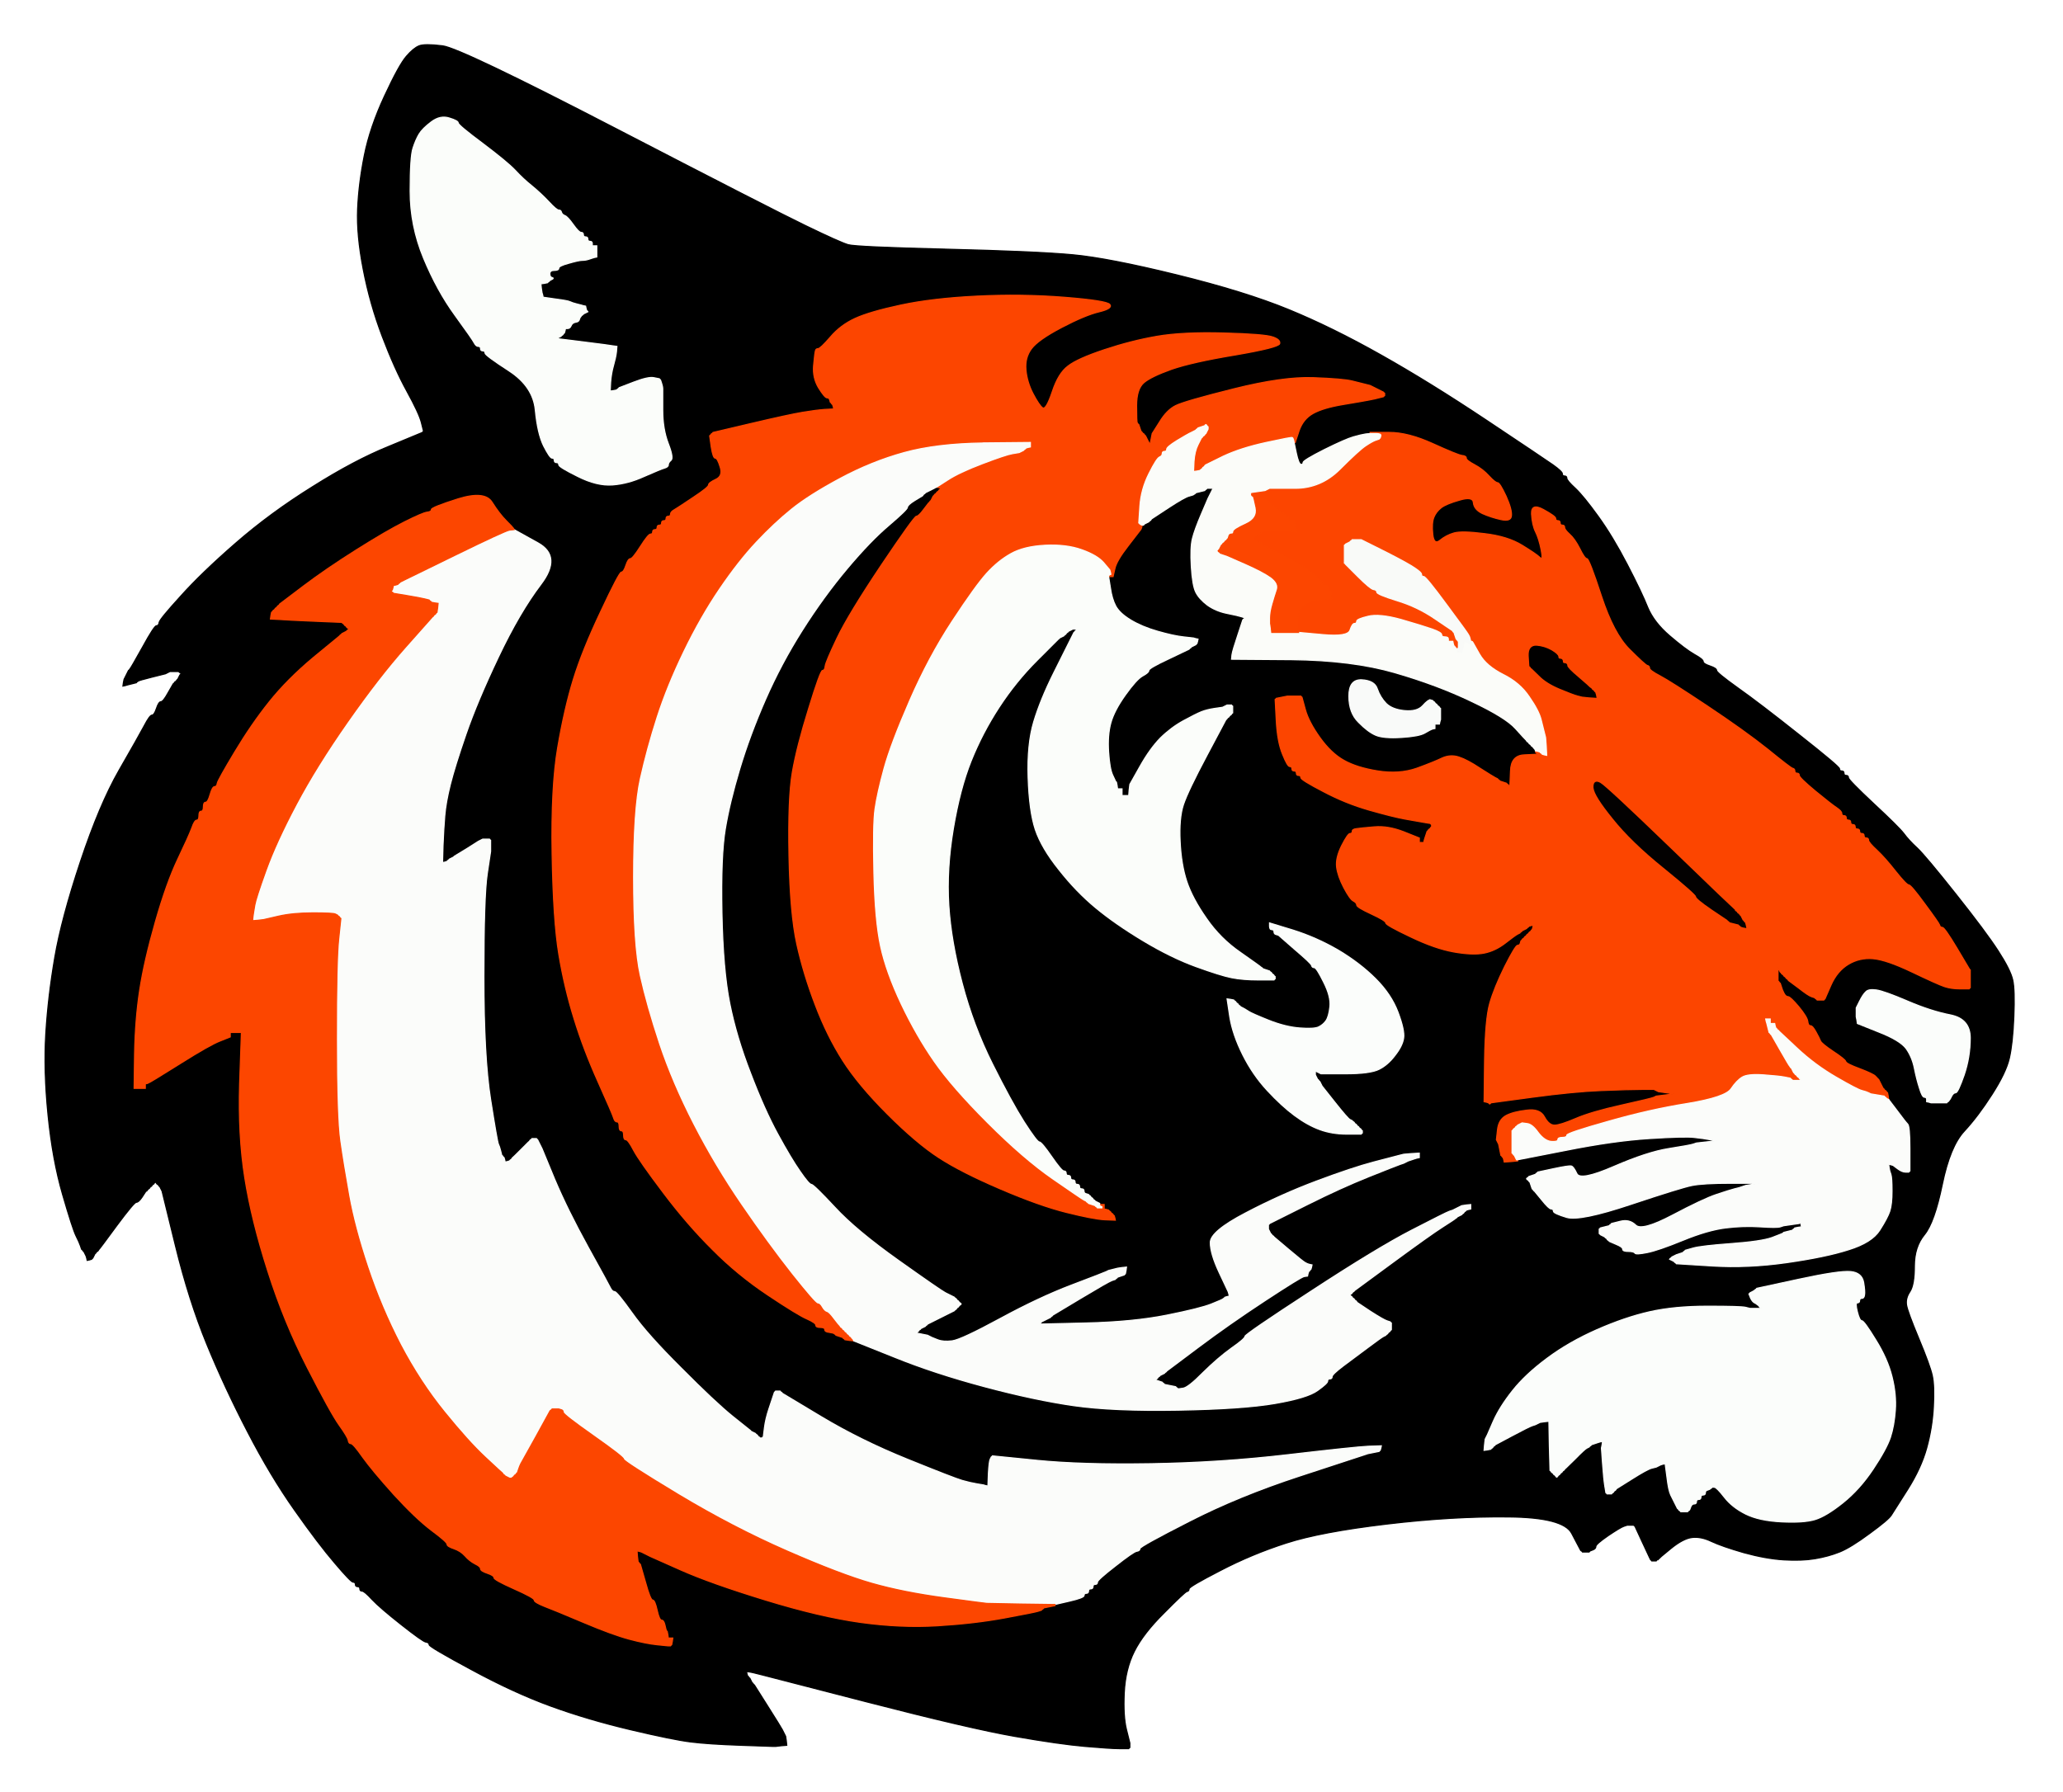 <?xml version="1.0" encoding="UTF-8" standalone="no"?>
<svg width="923" xmlns="http://www.w3.org/2000/svg" height="802">
 <rect width="100%" height="100%" fill="#333333" stroke="none"/>
 <g stroke-width=".5" fill-rule="evenodd">
  <path d="m0 401v-401h923v802h-923v-401zm741.8 296.8l-0.3 0.2-0.3 0.2-0.2 0.3h-2l-0.2-0.3-0.3-0.2-0.5-1q-0.5-1-3.5-7.5l-3-6.5-0.3-0.2-0.2-0.3h-3l-1.5 0.5q-1.5 0.5-7 4.2-5.5 3.8-5.5 4.8t-1.2 1.5l-1.3 0.5-0.3 0.2-0.2 0.3h-3l-0.2-0.3-0.3-0.2-0.3-0.2q-0.2-0.3-4-7.6-3.7-7.2-28.4-7.4-24.8-0.3-54.3 3.2t-45 8.5-29.5 12.3q-14 7.2-14 8.2t-1 1.2q-1 0.3-10.2 9.6-9.3 9.2-13.3 17.2t-4.5 18.5 1 16.5l1.5 6v2l-0.3 0.2-0.2 0.3h-4q-4 0-15.5-1t-31.5-4.5-66.5-15.5l-46.5-12-2-0.5-2-0.5-1.5-0.3-1.5-0.2 0.2 1 0.3 1 0.3 0.2 0.2 0.3 0.2 0.3 0.3 0.2 0.5 1 0.5 1 0.3 0.2 0.2 0.3 0.2 0.3 0.3 0.2 6 9.5q6 9.5 6.5 10.5l0.5 1 0.5 1 0.5 1 0.3 2 0.2 2-2.5 0.2-2.5 0.3h-1l-14.5-0.5q-14.5-0.5-22.5-1.5t-27-5.5-35.5-10.5-35.5-16.3q-19-10.2-19-11.2t-1.5-1.2q-1.5-0.3-11-7.8t-13-11.2q-3.5-3.8-4.5-3.8t-1-1-1-1-1-1-1-1-8.2-8.5q-7.3-8.5-18-23.7-10.8-15.3-21-35-10.3-19.8-18.3-39.3t-14-44l-6-24.5-0.5-1-0.5-1-0.3-0.2-0.2-0.3-0.2-0.3-0.3-0.2-0.3-0.2-0.2-0.3-0.2-0.3-0.3-0.2-0.3 0.2-0.2 0.3-0.2 0.3-0.3 0.2-0.3 0.2-0.2 0.3-0.2 0.3-0.3 0.2-0.3 0.2-0.2 0.3-0.2 0.3-0.3 0.2-0.3 0.2-0.2 0.3-0.2 0.3-0.3 0.2-0.3 0.2-0.2 0.3-1.5 2.3q-1.5 2.2-2.5 2.2t-8.8 10.5q-7.7 10.5-8 10.7l-0.2 0.3-0.2 0.3-0.3 0.2-0.3 0.2-0.2 0.3-0.2 0.3-0.3 0.2-0.5 1-0.5 1-0.3 0.2-0.2 0.3-1 0.3-1 0.2-0.2-1-0.3-1-0.5-1-0.5-1-0.3-0.2-0.2-0.3-0.2-0.3-0.3-0.2-0.5-1.5q-0.5-1.5-2-4.5t-6-18.5-6.5-35.5-1-36.5 4-34 11.5-43 17.2-40.7q8.8-15.3 11.3-20 2.5-4.8 3.5-4.8t2-3 2-3 3.2-4l2.3-4 0.3-0.2 0.2-0.3 0.2-0.3 0.3-0.2 0.3-0.2 0.2-0.3 0.2-0.3 0.3-0.2 0.5-1 0.5-1 0.3-0.2 0.2-0.3-0.2-0.3-0.3-0.2-0.3-0.2-0.2-0.3h-4l-1 0.5-1 0.5-6 1.5q-6 1.5-6.2 1.8l-0.3 0.2-0.3 0.2-0.2 0.3-2 0.5-2 0.5-1 0.3-1 0.2 0.2-1.5 0.3-1.5 0.5-1 0.5-1 0.5-1 0.5-1 0.3-0.2 0.2-0.3 0.2-0.3q0.3-0.2 5.6-9.7 5.2-9.5 6.2-9.5t1.2-1.5q0.3-1.5 9.6-11.7 9.2-10.3 24.7-23.8t34.3-25.2q18.7-11.8 34-18l15.2-6.3 0.2-0.3 0.3-0.2-1-4q-1-4-6.5-14t-11-24.5-8.5-30-2.5-27 3-24 9-26.5 9.8-17.8q3.2-3.7 5.7-4.7t10.5 0 77.5 37 85 43.5 19 8.5 44 2 56.5 2.5 46.5 9 50 15.5 41.3 20.3q21.7 12.2 47.2 29.2t29.8 20q4.2 3 4.2 4t1 1 1 1 3.8 4.5q3.7 3.5 10.2 12.5t13 21.5 9.2 19.3q2.8 6.7 9.8 12.7t11 8.3q4 2.2 4 3.2t3 2 3 2 9.5 7.8q9.5 6.7 27.5 21 18 14.2 18 15.2t1 1 1 1 1 1 1 1 11.2 11.5q11.3 10.5 13.6 13.5 2.2 3 6 6.5 3.7 3.5 17.2 20.5t19 25.5 6.5 13 0.5 16.5-2 18.5-7.8 16.3q-6.2 9.7-12.4 16.4-6.3 6.8-9.8 23.8t-8 22.5-4.5 14-2 11.5-1.5 6 5.5 15 6 16.5 0.5 14-3 18.5-8.5 18.5-7.3 11.5q-1.2 2-9.7 8.2-8.5 6.3-13.5 8.3t-11 3-14 0.5-17.8-3.2q-9.7-2.8-14.4-5-4.8-2.3-8.8-1.8t-9.5 5-5.7 4.8z" stroke="#fff" fill="#fff"/>
  <path d="m741.8 697.8l-0.3 0.2-0.3 0.2-0.2 0.3h-2l-0.2-0.3-0.3-0.2-0.5-1q-0.5-1-3.5-7.5l-3-6.5-0.3-0.2-0.2-0.3h-3l-1.5 0.5q-1.5 0.5-7 4.2-5.5 3.8-5.5 4.8t-1.2 1.5l-1.3 0.5-0.3 0.2-0.2 0.3h-3l-0.2-0.3-0.3-0.2-0.3-0.2q-0.2-0.3-4-7.6-3.7-7.2-28.4-7.4-24.8-0.3-54.3 3.2t-45 8.5-29.5 12.3q-14 7.2-14 8.2t-1 1.2q-1 0.3-10.2 9.6-9.3 9.2-13.3 17.2t-4.5 18.5 1 16.5l1.5 6v2l-0.3 0.2-0.2 0.3h-4q-4 0-15.5-1t-31.5-4.5-66.5-15.5l-46.5-12-2-0.5-2-0.5-1.5-0.3-1.5-0.2 0.2 1 0.3 1 0.3 0.2 0.2 0.3 0.2 0.3 0.3 0.2 0.5 1 0.5 1 0.3 0.2 0.2 0.3 0.2 0.3 0.3 0.2 6 9.5q6 9.5 6.5 10.5l0.5 1 0.5 1 0.5 1 0.3 2 0.2 2-2.5 0.2-2.5 0.3h-1l-14.5-0.5q-14.5-0.5-22.5-1.5t-27-5.5-35.5-10.5-35.5-16.3q-19-10.2-19-11.2t-1.5-1.2q-1.5-0.3-11-7.8t-13-11.2q-3.5-3.8-4.5-3.8t-1-1-1-1-1-1-1-1-8.2-8.5q-7.3-8.5-18-23.7-10.8-15.3-21-35-10.3-19.8-18.3-39.3t-14-44l-6-24.5-0.5-1-0.5-1-0.3-0.2-0.2-0.3-0.2-0.3-0.3-0.2-0.3-0.2-0.2-0.3-0.2-0.3-0.3-0.2-0.3 0.2-0.2 0.3-0.2 0.3-0.3 0.2-0.3 0.2-0.2 0.3-0.2 0.3-0.3 0.2-0.3 0.2-0.2 0.3-0.2 0.3-0.3 0.2-0.3 0.2-0.2 0.3-0.2 0.3-0.3 0.2-0.3 0.2-0.2 0.3-1.5 2.3q-1.5 2.2-2.5 2.2t-8.8 10.5q-7.7 10.5-8 10.7l-0.2 0.3-0.2 0.3-0.3 0.2-0.3 0.2-0.2 0.3-0.2 0.3-0.3 0.2-0.5 1-0.5 1-0.3 0.2-0.2 0.3-1 0.3-1 0.2-0.2-1-0.3-1-0.5-1-0.5-1-0.3-0.2-0.2-0.3-0.2-0.3-0.3-0.2-0.5-1.5q-0.5-1.5-2-4.5t-6-18.5-6.5-35.5-1-36.5 4-34 11.5-43 17.2-40.7q8.8-15.3 11.3-20 2.5-4.8 3.5-4.8t2-3 2-3 3.2-4l2.3-4 0.3-0.2 0.2-0.3 0.2-0.3 0.3-0.2 0.3-0.2 0.2-0.3 0.2-0.3 0.3-0.2 0.5-1 0.5-1 0.3-0.2 0.2-0.3-0.2-0.3-0.3-0.2-0.3-0.2-0.2-0.3h-4l-1 0.5-1 0.5-6 1.5q-6 1.5-6.2 1.8l-0.3 0.2-0.3 0.2-0.2 0.3-2 0.5-2 0.5-1 0.3-1 0.2 0.2-1.5 0.3-1.5 0.5-1 0.5-1 0.5-1 0.5-1 0.3-0.2 0.2-0.3 0.2-0.3q0.3-0.2 5.6-9.7 5.2-9.5 6.2-9.5t1.2-1.5q0.3-1.5 9.6-11.7 9.2-10.3 24.7-23.8t34.3-25.2q18.7-11.8 34-18l15.2-6.3 0.2-0.3 0.3-0.2-1-4q-1-4-6.5-14t-11-24.5-8.5-30-2.5-27 3-24 9-26.5 9.8-17.8q3.2-3.7 5.7-4.7t10.5 0 77.5 37 85 43.5 19 8.5 44 2 56.5 2.5 46.5 9 50 15.5 41.3 20.3q21.7 12.2 47.2 29.2t29.8 20q4.2 3 4.2 4t1 1 1 1 3.8 4.5q3.7 3.5 10.2 12.5t13 21.5 9.2 19.3q2.8 6.7 9.8 12.7t11 8.3q4 2.2 4 3.2t3 2 3 2 9.5 7.8q9.5 6.7 27.5 21 18 14.2 18 15.2t1 1 1 1 1 1 1 1 11.2 11.5q11.3 10.5 13.6 13.5 2.2 3 6 6.5 3.7 3.5 17.2 20.5t19 25.5 6.5 13 0.5 16.5-2 18.5-7.8 16.3q-6.2 9.7-12.4 16.4-6.3 6.8-9.8 23.8t-8 22.5-4.5 14-2 11.5-1.5 6 5.5 15 6 16.5 0.5 14-3 18.5-8.5 18.5-7.3 11.5q-1.2 2-9.7 8.2-8.5 6.3-13.5 8.3t-11 3-14 0.5-17.8-3.2q-9.7-2.8-14.4-5-4.8-2.3-8.8-1.8t-9.5 5-5.7 4.8zm-476.8-588.8v1h2v5l-1 0.2-1 0.3-1.5 0.5q-1.5 0.5-3 0.5t-6 1.3q-4.5 1.2-4.5 2.2t-2 1-2 1.5 1 1.7q1 0.3 0 0.8l-1 0.5-0.2 0.3-0.3 0.2-0.3 0.2-0.2 0.3-1.5 0.3-1.5 0.2 0.2 2 0.3 2 0.3 1 0.2 1 5.5 0.8q5.5 0.7 6.5 1.2t3 1l2 0.5 1 0.3 1 0.2 0.2 1 0.3 1 0.3 0.2 0.2 0.3-1 0.5-1 0.5-0.2 0.3-0.3 0.2-0.3 0.2-0.2 0.3-0.2 0.3q-0.3 0.2-0.6 1.2-0.2 1-1.7 1.2-1.5 0.3-2 1.6-0.5 1.2-1.5 1.2h-1l-0.2 1-0.3 1-0.3 0.2-0.2 0.3-0.2 0.3-0.3 0.2-0.3 0.2-0.2 0.3-1 0.5-1 0.5 12 1.5q12 1.5 13.5 1.8l1.5 0.2-0.2 2.5q-0.3 2.5-1.3 6t-1.3 7.5l-0.2 4 1.5-0.2 1.5-0.3 0.2-0.3 0.3-0.2 0.3-0.2 0.2-0.3 6.5-2.5q6.5-2.5 9-2l2.5 0.5 0.2 0.3 0.3 0.2 0.5 1.5q0.5 1.5 0.5 2.5t0 9.5 2.5 15 1.2 7.5q-1.2 1-1.2 2t-1.8 1.5q-1.7 0.5-9 3.7-7.2 3.3-14.2 3.8t-15.5-3.8q-8.5-4.2-8.5-5.2t-1-1-1-1-1-1-3.8-5.5q-2.7-5.5-3.7-16t-11.7-17.5q-10.8-7-10.8-8t-1-1-1-1-1-1-1.8-1.5q-0.7-1.5-8.7-12.5t-14-25.5-6-30 1.3-19.3q1.2-3.7 2.7-6.2t5.5-5.5 8-1.7q4 1.2 4 2.2t11 9.2q11 8.3 14.5 12 3.5 3.8 7.5 7 4 3.3 7.5 7 3.5 3.8 4.5 3.8t1.2 1q0.3 1 1.6 1.5 1.2 0.5 3.7 4t3.5 3.5 1 1 1 1 1 1 1 1 1 1zm244.2 80.8l0.3 0.2 0.5 1.5 0.5 1.5 0.3 0.2 0.2 0.3 0.2 0.3 0.3 0.2 0.3 0.2 0.2 0.3 0.2 0.3 0.3 0.2 0.5 1 0.5 1 0.5 1 0.5 1 0.5-2.5 0.5-2.5 3.3-5.2q3.2-5.3 7.2-7.3t26-7.5 35.5-5 17.5 1.5 6 1.5l2 0.5 1 0.5 1 0.5 1 0.5 1 0.5 1 0.5 1 0.5 0.2 0.3 0.3 0.2v1l-0.3 0.2-0.2 0.3-2 0.5-2 0.5-2.5 0.5q-2.5 0.5-11.5 2t-13.5 4-6.3 7.8l-1.7 5.2h-0.5l1 4.8q1 4.7 2 5 1 0.2 1-0.8t9.5-5.8q9.5-4.7 13-5.7t5.5-1.3l2-0.2v-0.5h8.5q8.5 0 19.5 5t13 5.3q2 0.2 2 1.2t3.8 3q3.7 2 6.4 5 2.8 3 3.8 3t3.8 6q2.7 6 2.4 8.8-0.2 2.7-4.7 1.7t-8.3-2.7q-3.7-1.8-4-4.8-0.2-3-6.2-1.2-6 1.7-8.2 3.4-2.3 1.8-3.3 4.3t-0.5 7.5 3.2 2.8q2.8-2.3 6.3-3.3t13.7 0.3q10.3 1.2 16.8 5.2t8 5.5 0.5-3.5-2.5-8-1.8-8q-0.2-5 5.3-2t5.5 4 1 1 1 1 1 1 1 1 2.2 3q2.3 2 4.6 6.5 2.2 4.5 3.2 4.5t6.5 16.8q5.5 16.7 12.5 23.7t8 7.3q1 0.2 1 1.2t4.8 3.5q4.7 2.5 21.2 13.5t26.8 19.2q10.2 8.3 11.2 8.6 1 0.2 1 1.2t1 1 1 1 7.2 7q7.3 6 9.6 7.5 2.2 1.5 2.2 2.5t1 1 1 1 1 1 1 1 1 1 1 1 1 1 1 1 1 1 1 1 1 1 1 1 3.8 4.5q3.7 3.5 8.4 9.5 4.8 6 5.8 6t7.2 8.5q6.3 8.5 6.6 9.5 0.2 1 1.2 1t6.5 9.2q5.5 9.3 5.7 9.6l0.3 0.2v8l-0.3 0.2-0.2 0.3h-4q-4 0-7-1t-14.5-6.5-17.5-6-11 2.5-7.8 9.3l-2.7 6.2-0.3 0.2-0.2 0.3h-3l-0.2-0.3-0.3-0.2-0.3-0.2-0.2-0.3-1.5-0.5q-1.5-0.5-5.7-3.8l-4.3-3.2-0.3-0.2-0.2-0.3-0.2-0.3-0.3-0.2-0.3-0.2-0.2-0.3-0.2-0.3-0.3-0.2-0.3-0.2-0.2-0.3-0.2-0.3-0.3-0.2-0.3-0.2-0.2-0.3-0.2-0.3-0.3-0.2-0.5-1-0.5-1v6l0.3 0.2 0.2 0.3 0.2 0.3 0.3 0.2 0.5 1.5 0.5 1.5 0.7 1.5q0.8 1.5 1.8 1.5t4.8 4.5q3.7 4.5 4 6.5 0.2 2 1.2 2t2.5 2.8q1.5 2.7 2 4 0.5 1.2 5.7 4.7 5.3 3.5 5.6 4.5 0.2 1 6.2 3.2 6 2.3 7 3.3t1.2 1.3l0.3 0.2 0.5 1 0.5 1 0.5 1 0.5 1 0.3 0.2 0.2 0.3 0.2 0.3 0.3 0.2 0.3 0.2 0.2 0.3 0.2 0.3 0.3 0.2 0.3 1.5 0.2 1.5 3.8 5q3.7 5 4.7 6t1 11v10l-0.3 0.2-0.2 0.3h-1.5q-1.5 0-3.5-1.5l-2-1.5-1-0.3-1-0.2 0.2 1.5 0.3 1.5 0.5 1.5q0.5 1.5 0.5 7.5t-1 9-4.5 8.5-13.8 8.7q-10.2 3.3-27.7 5.8t-33.5 1.5l-16-1-0.2-0.3-0.3-0.2-0.3-0.2-0.2-0.3-1-0.5-1-0.5 0.2-0.3 0.3-0.2 0.3-0.2 0.2-0.3 1-0.5 1-0.5 1.5-0.5 1.5-0.5 0.2-0.3 0.3-0.2 0.3-0.2 0.2-0.3 3.5-1q3.5-1 17-2t18.3-2.7q4.7-1.8 5-2l0.2-0.3 2-0.5 2-0.5 0.2-0.3 0.3-0.2 0.3-0.2 0.2-0.3 1.5-0.3 1.5-0.2-0.2-1-0.3-1-0.3 0.2-0.2 0.3-3.5 0.5-3.5 0.5-1.5 0.5q-1.5 0.5-9 0t-15.5 0.5-19 5.5-16 5.5-5.5 0.3q-0.5-0.8-3-0.8t-2.5-1-3-2.2l-3-1.3-0.2-0.3-0.3-0.2-0.3-0.2-0.2-0.3-0.2-0.3-0.3-0.2-0.3-0.2-0.2-0.3-1-0.5-1-0.5-0.2-0.3-0.3-0.2v-2l0.3-0.2 0.2-0.3 2-0.5 2-0.5 0.2-0.3 0.3-0.2 0.3-0.2 0.2-0.3 4-1q4-1 6.8 1.7 2.7 2.8 16.4-4.4 13.8-7.3 19.8-9.3t8-2.5l2-0.5 1.5-0.5 1.5-0.5 3-0.5 3-0.5h-12.5q-12.5 0-17.5 1t-27.5 8.5-28.5 5.8q-6-1.8-6-2.8t-1-1-4.2-4l-3.3-4-0.3-0.2-0.2-0.3-0.2-0.3-0.3-0.2-0.5-1.5-0.5-1.5-0.3-0.2-0.2-0.3-0.2-0.3-0.3-0.2-0.3-0.2-0.2-0.3 0.2-0.3 0.3-0.2 0.3-0.2 0.2-0.3 1.5-0.5 1.5-0.5 0.2-0.3 0.3-0.2 0.3-0.2 0.2-0.3 7-1.5q7-1.5 8-1.2 1 0.2 2.5 3.4 1.5 3.3 16.5-3.2t24.5-8 11-2l1.5-0.5 4.5-0.5 4.5-0.5-3-0.5-3-0.5-4-0.5q-4-0.5-20 0.5t-37.5 5.3l-21.5 4.2v0.5l-3 0.3-3 0.2-0.2-1-0.3-1-0.3-0.2-0.2-0.3-0.2-0.3-0.3-0.2-0.5-2.5-0.5-2.5-0.5-1-0.5-1 0.5-4.5q0.5-4.5 3.8-6.3 3.2-1.7 9.2-2.4 6-0.8 8 3 2 3.7 4.5 3.7t9.5-3 20.5-6 14.5-3.5l1-0.5 4-0.5 4-0.5-3.5-0.5-3.5-0.5-1-0.5-1-0.5h-5.5q-5.5 0-18 0.5t-31 3l-18.5 2.5-0.2 0.3-0.3 0.2-0.3-0.2-0.2-0.3-1-0.3-1-0.2 0.2-18.5q0.3-18.5 2.3-25.5t6.7-16.5q4.8-9.5 5.8-9.5t1.2-1l0.3-1 0.3-0.2 0.2-0.3 0.2-0.3 0.3-0.2 0.3-0.2 0.2-0.3 0.2-0.3 0.3-0.2 0.3-0.2 0.2-0.3 0.2-0.3 0.3-0.2 0.3-0.2 0.2-0.3 0.2-0.3 0.3-0.2 0.3-0.2 0.2-0.3 0.2-0.3 0.3-0.2 0.3-1 0.2-1-1 0.2-1 0.3-0.2 0.3-0.3 0.2-0.3 0.2-0.2 0.3-1 0.5-1 0.5-0.2 0.3-0.3 0.2-0.3 0.2-0.2 0.3-1 0.5q-1 0.5-5.5 4t-9.5 4.5-13.5-0.5-19.5-6.8q-11-5.2-11-6.2t-6.5-4-6.5-4-1.5-1.8q-1.5-0.7-4.3-6-2.7-5.2-3.2-9.2t2.2-9.5q2.8-5.5 3.8-5.5t1-1 2-1.2q2-0.3 8-0.8t13 2.2l7 2.8v2h2l0.2-1 0.3-1 0.5-1.5 0.5-1.5 0.3-0.2 0.2-0.3 0.2-0.3 0.3-0.2 0.3-0.2 0.2-0.3 0.2-0.3 0.3-0.2v-1l-0.3-0.2-0.2-0.3-3-0.5q-3-0.5-8.5-1.5t-16-4-20.5-8.3q-10-5.2-10-6.2t-1-1-1-1-1-1-1-1-1-1-3.2-5.5q-2.3-5.5-2.8-15l-0.5-9.5 0.3-0.2 0.2-0.3 2.5-0.5 2.5-0.5h6l0.2 0.3 0.3 0.2 1.5 5.5q1.5 5.5 6.5 12.5t10.7 10.2q5.8 3.3 15.3 4.8t17.3-1.2q7.7-2.8 11.4-4.6 3.8-1.7 7.6-0.4 3.7 1.2 9.4 5 5.8 3.7 6.8 4.2l1 0.5 0.2 0.3 0.3 0.2 0.3 0.2 0.2 0.3 1.5 0.5 1.5 0.5 0.2 0.3 0.3 0.2 0.3 0.2 0.2 0.3 0.2 0.3 0.3 0.2 0.3-7q0.2-7 6.2-7.2l6-0.3-0.2-0.3-0.3-0.2-0.3-0.2-0.2-0.3v-0.5l-0.2-0.5-0.3-0.5-0.3-0.2-0.2-0.3-0.2-0.3-0.3-0.2-0.3-0.2-0.2-0.3-0.2-0.3-0.3-0.2-0.3-0.2-0.2-0.3-0.2-0.3-0.3-0.2-0.3-0.2-0.2-0.3-0.2-0.3q-0.3-0.2-4.8-5.2t-19.8-12.2q-15.2-7.3-34.2-12.8t-46-5.8l-27-0.2 0.2-2q0.3-2 2.6-8.8l2.2-6.7 0.2-0.3 0.3-0.2 0.3-0.2 0.2-0.3-1.5-0.5q-1.5-0.5-6.5-1.5t-8.8-3.7q-3.7-2.8-5.2-5.8t-2-11.5 0.5-12.5 4-11l3-7 0.5-1 0.5-1 0.5-1 0.5-1 0.3-0.2 0.2-0.3h-3l-0.2 0.3-0.3 0.2-0.3 0.2-0.2 0.3-2 0.5-2 0.5-0.2 0.3-0.3 0.2-0.3 0.2q-0.2 0.3-2.2 0.8t-9.2 5.2l-7.3 4.8-0.3 0.2-0.2 0.3-0.2 0.3-0.3 0.2-0.3 0.2-0.2 0.3-1 0.5-1 0.5-0.2 0.3-0.3 0.2h-0.5l-0.2 1q-0.3 1-4 5.2-3.8 4.3-6.8 10l-3 5.8-0.2 0.5q-0.3 0.5-0.6 0.5h-0.2l0.8 5q0.7 5 2.4 8.2 1.8 3.3 6.8 6.3t12 5 11.5 2.5l4.5 0.5 1 0.3 1 0.2-0.2 1-0.3 1-0.3 0.2-0.2 0.3-1 0.5-1 0.5-0.2 0.3-0.3 0.2-0.3 0.2-0.2 0.3-9 4.3q-9 4.2-9 5.2t-2.8 2.5q-2.7 1.5-7.7 8.5t-6.5 12.5-1 13 1.8 10.3q1.2 2.7 1.4 3l0.3 0.2 0.3 1.5 0.2 1.5h2v3h3l0.2-2.5 0.3-2.5 4.5-8q4.5-8 9.2-12.8 4.8-4.7 10.3-7.7t8-4 6-1.5l3.5-0.5 1-0.5 1-0.5h2l0.2 0.3 0.3 0.2v3l-0.3 0.2-0.2 0.3-0.2 0.3-0.3 0.2-0.3 0.2-0.2 0.3-0.2 0.3-0.3 0.2-0.3 0.2-0.2 0.3-0.2 0.3-0.3 0.2-8.5 16q-8.5 16-10.5 22t-1.5 16.5 3 18 8.8 16.5q6.2 9 15.2 15.2 9 6.3 9.2 6.6l0.3 0.2 0.3 0.2 0.2 0.3 1.5 0.5 1.5 0.5 0.2 0.3 0.3 0.2 0.3 0.2 0.2 0.3 0.2 0.3 0.3 0.2 0.3 0.2 0.2 0.3 0.2 0.3 0.3 0.2v1l-0.3 0.2-0.2 0.3h-7q-7 0-12-1t-16-5-23.5-11.5-21.3-14.8q-8.7-7.2-16.4-17-7.8-9.7-10.6-18-2.7-8.2-3.2-23.2t2.5-25 9-22l6-12 0.5-1 0.5-1 0.5-1 0.5-1 0.5-1 0.5-1 0.3-0.2 0.2-0.3 0.2-0.3 0.3-0.2 0.3-0.2 0.2-0.3h-2l-1 0.5-1 0.5-0.2 0.3-0.3 0.2-0.3 0.2-0.2 0.3-0.2 0.3-0.3 0.2-0.3 0.2-0.2 0.3-1 0.5-1 0.5-0.2 0.3-0.3 0.2-9.5 9.5q-9.5 9.5-17 21t-12.5 24-8 30.5-2 34 6 35 13.5 36 14.2 26q5.8 9 6.8 9t5.5 6.5 5.5 6.5 1 1 1 1 1 1 1 1 1 1 1 1 1 1 1 1 1 1 1 1.2l1 0.3 0.2 0.3 0.3 0.2 0.3 0.2 0.2 0.3 0.2 0.3 0.3 0.2 0.3 0.2 0.2 0.3 0.2 0.3 0.3 0.2 0.3 0.2 0.2 0.3 1 0.5 1 0.5v0.5h0.2q0.3 0 0.6 0.5l0.2 0.5h0.5l0.3 0.2 0.2 0.3 1 0.5 1 0.5 0.2 0.3 0.3 0.2 0.3 0.2 0.2 0.3 0.2 0.3 0.3 0.2 0.3 0.2 0.2 0.3 0.2 0.3 0.3 0.2 0.3 1 0.2 1-5-0.2q-5-0.3-17-3.3t-29.5-10.5-27.5-14-23-19.5-20-24-12.2-24.7q-5.3-13.8-8.3-27.3t-3.5-39.5 1.5-37.5 7.3-28.5q5.2-17 6.2-17t1.2-2q0.3-2 5.3-12.5t19.7-32.5q14.8-22 15.8-22t3.2-3l2.3-3 0.3-0.2 0.2-0.3 0.2-0.3 0.3-0.2 0.5-1 0.5-1 0.3-0.2 0.2-0.3 0.2-0.3 0.3-0.2 0.3-0.2 0.2-0.3 0.2-0.3 0.3-0.2 0.3-0.2 0.2-0.3 0.2-0.3 0.3-0.2 0.3-0.2 0.2-0.3-1-0.3-1-0.2-0.5 0.2-0.5 0.3-1 0.5-1 0.5-1 0.5-1 0.5-0.2 0.3-0.3 0.2-0.3 0.2-0.2 0.3-0.2 0.3-0.3 0.2-3.3 2q-3.2 2-3.2 3t-8.2 8q-8.3 7-18.8 19.5t-20 27.5-16.5 31-11.5 31-6.5 27-1.5 37.5 3.5 40.5 9.3 31.2q6.2 16.3 12.2 27.3t10 16.7q4 5.8 5 5.8t10.5 10.2q9.5 10.3 28.5 23.8t21 14.5 3 1.5l1 0.5 0.2 0.3 0.3 0.2 0.3 0.2 0.2 0.3 0.2 0.3 0.3 0.2 0.3 0.2 0.2 0.3 0.2 0.3 0.3 0.2 0.3 0.2 0.2 0.3-0.2 0.3-0.3 0.2-0.3 0.2-0.2 0.3-0.2 0.3-0.3 0.2-0.3 0.2-0.2 0.3-0.2 0.3-0.3 0.2-0.3 0.2-0.2 0.3-1 0.5q-1 0.5-6 3l-5 2.5-0.2 0.3-0.3 0.2-0.3 0.2-0.2 0.3-1 0.5-1 0.5-0.2 0.3-0.3 0.2-0.3 0.2-0.2 0.3-0.2 0.3-0.3 0.2-0.3 0.2-0.2 0.3 2.5 0.5 2.5 0.5 1 0.5 1 0.5 2.5 1q2.5 1 6.5 0.5t21.5-10 32-15 15.5-6l1-0.5 2-0.5 2-0.5 2-0.3 2-0.2-0.2 1.5-0.3 1.5-0.3 0.2-0.2 0.3-1.5 0.5-1.5 0.5-0.2 0.3-0.3 0.2-0.3 0.2-0.2 0.3-1.5 0.5q-1.5 0.5-14 8l-12.5 7.5-0.2 0.3-0.3 0.2-0.3 0.2-0.2 0.3-1 0.5-1 0.5-1 0.5-1 0.5-0.2 0.3-0.3 0.2-0.3 0.2-0.2 0.3 21-0.5q21-0.5 36-3.5t20-5 5.2-2.3l0.3-0.2 0.3-0.2 0.2-0.3 1-0.3 1-0.2-0.2-1-0.3-1-4-8.5q-4-8.5-4-13.5t15.7-13.2q15.8-8.3 31.8-14.3t25.5-8.5 11.5-3l2-0.5 3.5-0.3 3.5-0.2v2l-1 0.2-1 0.3-1.5 0.5-1.5 0.5-1 0.5-1 0.5-1.5 0.5q-1.5 0.5-14 5.5t-27.5 12.5l-15 7.5-1 0.5-1 0.5-0.2 0.3-0.3 0.2v2l0.5 1 0.5 1 0.3 0.2 0.2 0.3 0.2 0.3 0.3 0.2 0.3 0.2 0.2 0.3 6.5 5.5q6.5 5.5 7.5 6l1 0.5 1 0.3 1 0.2-0.2 1-0.3 1-0.3 0.2-0.2 0.3-0.2 0.3-0.3 0.2-0.3 1-0.2 1-1.5 0.2q-1.5 0.3-17.5 10.8t-30 21l-14 10.5-0.2 0.3-0.3 0.2-0.3 0.2-0.2 0.3-1 0.5-1 0.5-0.2 0.3-0.3 0.2-0.3 0.2-0.2 0.3-0.2 0.3-0.3 0.2-0.3 0.2-0.2 0.3 1.5 0.5 1.5 0.5 0.2 0.3 0.3 0.2 0.3 0.2 0.2 0.3 2.5 0.5 2.5 0.5 0.2 0.3 0.3 0.2 0.3 0.2 0.2 0.3 2.2-0.3q2.3-0.2 9-7 6.8-6.7 12.8-11 6-4.2 6-5.2t29.5-20.2q29.5-19.3 45-27.3t17-8.5l1.5-0.5 1-0.5 1-0.5 1-0.5 1-0.5 2-0.3 2-0.2v2l-1 0.2-1 0.3-0.2 0.3-0.3 0.2-0.3 0.2-0.2 0.3-0.2 0.3-0.3 0.2-0.3 0.2-0.2 0.3-1 0.5-1 0.5-0.2 0.3-0.3 0.2-0.3 0.2q-0.2 0.3-5.7 3.8t-22.5 16l-17 12.5-0.2 0.3-0.3 0.2-0.3 0.2-0.2 0.3-0.2 0.3-0.3 0.2-0.3 0.2-0.2 0.3 0.2 0.3 0.3 0.2 0.3 0.2 0.2 0.3 0.2 0.3 0.3 0.2 0.3 0.2 0.2 0.3 0.2 0.3 0.3 0.2 0.3 0.2 0.2 0.3 0.2 0.3 0.3 0.2 5.7 3.8q5.8 3.7 7.3 4.2l1.5 0.5 0.2 0.3 0.3 0.2v3l-0.3 0.2-0.2 0.3-0.2 0.3-0.3 0.2-0.3 0.2-0.2 0.3-0.2 0.3-0.3 0.2-0.3 0.2-0.2 0.3-1 0.5q-1 0.5-7 5t-11 8.2q-5 3.8-5 4.8t-1 1-1 1-4.5 4.2q-4.5 3.3-19 5.8t-43.5 3-46.5-2-40-8.5-40.5-13.3l-18-7.2-2-0.2-2-0.3-0.2-0.3-0.3-0.2-0.3-0.2-0.2-0.3-1.5-0.5-1.5-0.5-0.2-0.3-0.3-0.2-0.3-0.2q-0.2-0.3-2.2-0.6-2-0.2-2-1.2t-2-1-2-1-4-2.8q-4-1.7-17.5-10.7t-24.7-20.3q-11.3-11.2-22-25.4-10.8-14.3-13.3-19-2.5-4.8-3.5-4.8t-1-2-1-2-1-2-1-2-1.5-1.8q-0.5-1.7-7-16.2t-10.7-28.2q-4.3-13.8-6.8-28.8t-3-45 2.5-47.5 7-30.5 12.3-30.5q8.2-17.5 9.2-17.5t2-3 2-3 4.5-5.5 4.5-5.5 1-1 1-1 1-1 1-1 1-1 1-1 1-1 1-1 1-1 1.8-2q1.7-1 8.4-5.5 6.8-4.5 6.8-5.5t3.2-2.5q3.3-1.5 2-5.5-1.2-4-2.2-4t-1.8-5l-0.7-5 0.3-0.2 0.2-0.3 0.2-0.3 0.3-0.2 0.3-0.2 0.2-0.3 17-4q17-4 23-5t10-1.3l4-0.2-0.2-1-0.3-1-0.3-0.2-0.2-0.3-0.2-0.3-0.3-0.2-0.3-1q-0.2-1-1.2-1t-3.8-4.5q-2.7-4.5-2.2-10t0.8-6.5q0.2-1 1.2-1t5.5-5.2q4.5-5.3 11-8.3t20.5-6 34-4 39 0.5 20.5 3.2q1.5 1.8-4.7 3.3-6.3 1.5-16.8 7t-13.5 9.5-2.5 9.5 3.2 10.7q2.8 5.3 4.3 6.3t4.3-7.3q2.7-8.2 7-11.4 4.2-3.3 16.2-7.3t23.5-6 30-1.5 22 1.8q3.5 1.2 3 3-0.5 1.7-19.7 5-19.3 3.2-28.6 6.4-9.2 3.3-12.4 6-3.3 2.8-3.3 10.3t0.3 7.7q0.2 0.3 0.4 0.6zm-279.4 46.7l0.2 0.5 10.8 6q10.7 6 1.2 18.5t-19 32.5-14.5 34.5-7 22.5-2.5 14-0.8 13.5l-0.2 7.5 1-0.2 1-0.3 0.2-0.3 0.3-0.2 0.3-0.2 0.2-0.3 1-0.5 1-0.5 0.2-0.3q0.3-0.2 5.6-3.4l5.2-3.3 1-0.5 1-0.5h3l0.2 0.3 0.3 0.2v5l-1.5 10q-1.5 10-1.5 46t3 55 3.5 20 1 3l0.5 2 0.3 0.2 0.2 0.3 0.2 0.3 0.3 0.2 0.3 1 0.2 1 1-0.2 1-0.3 0.2-0.3 0.3-0.2 0.3-0.2 0.2-0.3 0.2-0.3q0.3-0.2 3.8-3.7l3.5-3.5 0.3-0.2 0.2-0.3 0.2-0.3 0.3-0.2 0.3-0.2 0.2-0.3h2l0.2 0.3 0.3 0.2 0.5 1 0.5 1 0.5 1 0.5 1 5.7 13.8q5.8 13.7 15 30.4 9.3 16.8 10 18.3 0.8 1.5 1.8 1.5t7.8 9.5q6.7 9.5 22 24.7 15.2 15.3 23 21.6 7.7 6.2 8 6.4l0.2 0.3 1 0.5 1 0.5 0.2 0.3 0.3 0.2 0.3 0.2 0.2 0.3 0.2 0.3 0.3 0.2 0.3 0.2 0.2 0.3h1l0.2-0.3 0.3-0.2 0.5-4q0.5-4 2-8.5l1.5-4.5 0.5-1.5 0.5-1.5 0.3-0.2 0.2-0.3h2l0.2 0.3 0.3 0.2 0.3 0.2 0.2 0.3 17.5 10.5q17.5 10.5 38.5 19t24.5 9.5 6.5 1.5l3 0.5 1 0.3 1 0.2 0.2-5.5q0.3-5.5 0.8-6.5l0.5-1 0.3-0.2 0.2-0.3 20 2q20 2 51 1.5t61-4 36-3.8l6-0.2-0.2 1-0.3 1-0.3 0.2-0.2 0.3-2.5 0.5-2.5 0.5-1.5 0.5q-1.5 0.5-29 9.5t-49.5 20.3q-22 11.2-22 12.2t-1.5 1.2q-1.5 0.3-9.5 6.6-8 6.2-8 7.2t-1 1-1 1-1 1-1 1-1 1-1 1-6.5 2.5l-6.5 1.5v0.5l-2.5 0.5-2.5 0.5-0.2 0.3-0.3 0.2-0.3 0.2-0.2 0.3-1.5 0.5q-1.5 0.5-15 3t-30 3.5-34.5-1.5-42.5-10-38-13.5l-13.5-6-1-0.5-1-0.5-1-0.5-1-0.5-1-0.3-1-0.2 0.2 2.5 0.3 2.5 0.3 0.2 0.2 0.3 0.2 0.3 0.3 0.2 2.3 8q2.2 8 3.2 8t2 4.5 2 4.5 1.5 2.2q0.5 2.3 0.7 2.6l0.3 0.2 0.3 1.5 0.2 1.5h2l-0.2 1.5-0.3 1.5-0.3 0.2-0.2 0.3h-1l-5-0.5q-5-0.5-12.5-2.5t-20.5-7.5-17.5-7.2q-4.5-1.8-4.5-2.8t-9-5-9-5-3-2-3-2-2.5-2.2q-2.5-1.3-4.5-3.6-2-2.2-5-3.2t-3-2-7-6.2q-7-5.3-16.8-16-9.7-10.8-14-16.8-4.2-6-5.2-6t-1.2-1.5q-0.3-1.5-4-6.7-3.8-5.3-14.3-25.8t-17.7-43.2q-7.3-22.8-10.3-41.8t-2.3-42l0.8-23h-5v2l-4.5 1.8q-4.5 1.7-18 10.2t-14.5 8.8l-1 0.2v2h-5l0.2-15.5q0.3-15.5 2.3-28.5t7-30.5 10-28 6.3-14q1.2-3.5 2.2-3.5t1-2 1-2 1-2 1-2 2-3.5 2-3.5 1.2-1.5q0.3-1.5 7.8-14t15.5-22.5 19.7-19.8l11.8-9.7 0.2-0.3 0.3-0.2 0.3-0.2 0.2-0.3 1-0.5 1-0.5 0.2-0.3 0.3-0.2 0.3-0.2 0.2-0.3-0.2-0.3-0.3-0.2-0.3-0.2-0.2-0.3-0.2-0.3-0.3-0.2-0.3-0.2-0.2-0.3-0.2-0.3-0.3-0.2-0.3-0.2-0.2-0.3-12-0.5q-12-0.5-16-0.8l-4-0.2 0.2-1.5 0.3-1.5 0.3-0.2 0.2-0.3 0.2-0.3 0.3-0.2 0.3-0.2 0.2-0.3 0.2-0.3 0.3-0.2 0.3-0.2 0.2-0.3 0.2-0.3 0.3-0.2 0.3-0.2 0.2-0.3 0.2-0.3 0.3-0.2 10.3-7.8q10.2-7.7 23.7-16.2t21.5-12.5 10-4.3q2-0.2 2-1.2t12-4.8q12-3.7 15.2 1.6 3.3 5.2 6.3 8.2t3.3 3.5zm410.2 76.7l1 0.3 0.2 0.3 0.3 0.2 0.3 0.2 0.2 0.3 0.2 0.3 0.3 0.2 0.3 0.2 0.2 0.3 0.2 0.3 0.3 0.2 0.3 0.2 0.2 0.3 0.2 0.3 0.3 0.2v5l-0.3 1-0.2 1h-2v2l-1 0.2q-1 0.3-3.5 1.8t-10.5 2-11.5-1-7.7-5.8q-4.3-4.2-4.3-11.7t5.7-7.3q5.8 0.3 7 4 1.3 3.8 4 6.6 2.8 2.7 8.3 3.2t8-2.2q2.5-2.8 3.5-2.6zm-72 101.3v-1.5l10.5 3.2q10.5 3.3 20.3 9 9.7 5.8 16.7 12.8t10 15 2.5 11.5-3.8 7.7q-3.2 4.3-7.2 6.3t-15 2h-11l-1-0.5-1-0.5-0.2-0.3-0.3-0.2v2l0.5 1 0.5 1 0.3 0.2 0.2 0.3 0.2 0.3 0.3 0.2 0.5 1 0.5 1 5.7 7.2q5.8 7.3 6.8 7.8l1 0.5 0.2 0.3 0.3 0.2 0.3 0.2 0.2 0.3 0.2 0.3 0.3 0.2 0.3 0.2 0.2 0.3 0.2 0.3 0.3 0.2 0.3 0.2 0.2 0.3 0.2 0.3 0.3 0.2 0.3 0.2 0.2 0.3 0.2 0.3 0.3 0.2v1l-0.3 0.2-0.2 0.3h-6.5q-6.5 0-12-2t-11.3-6.3q-5.7-4.2-12.2-11.2t-11-16-5.8-17l-1.2-8 1.5 0.2 1.5 0.3 0.2 0.3 0.3 0.2 0.3 0.2 0.2 0.3 0.2 0.3 0.3 0.2 0.3 0.2 0.2 0.3 0.2 0.3 0.3 0.2 0.3 0.2 0.2 0.3 1 0.5q1 0.5 2.5 1.5t9 4 14 3.5 8.5-0.5 3.2-2.7q1.3-1.8 1.8-6.3t-2.8-11q-3.2-6.5-4.2-6.5t-1.2-1q-0.3-1-7.6-7.2l-7.2-6.3-1-0.3q-1-0.2-1-1.2t-1-1-1-1.5zm304.2 77.7l-0.2 0.3-0.2 0.3-0.3 0.2-0.3 0.2-0.2 0.3h-7l-1-0.3-1-0.2v-1q0-1-1-1t-2.2-4q-1.3-4-2.3-9t-3.7-8.8q-2.8-3.7-12.3-7.4l-9.5-3.8-0.2-1.5-0.3-1.5v-4l1.5-3q1.5-3 2.8-4.2 1.2-1.3 4.7-0.8t14 5 19.3 6.2q8.7 1.8 8.7 10.3t-2.7 16.5q-2.8 8-3.8 8t-1.8 1.5q-0.7 1.5-1 1.7zm-105.2 173.3h-1l-0.2 0.3-0.3 0.2-0.3 0.2q-0.2 0.3-1.2 0.6-1 0.2-1 1.2t-1 1-1 1-1 1-1 1-1 1-1.5 1.2l-0.5 1.3-0.2 0.3-0.3 0.2-0.3 0.2-0.2 0.3h-3l-0.2-0.3-0.3-0.2-0.3-0.2-0.2-0.3-0.2-0.3-0.3-0.2-0.5-1-0.5-1-0.5-1q-0.5-1-1.5-3t-1.7-8l-0.8-6-1 0.2-1 0.3-1 0.5-1 0.5-2 0.5q-2 0.5-8.8 4.8l-6.7 4.2-0.3 0.2-0.2 0.3-0.2 0.3-0.3 0.2-0.3 0.2-0.2 0.3-0.2 0.3-0.3 0.2-0.3 0.2-0.2 0.3h-2l-0.2-0.3-0.3-0.2-0.5-3q-0.5-3-1-10l-0.5-7 0.3-1.5 0.2-1.5-1 0.2-1 0.3-1.5 0.5-1.5 0.5-0.2 0.3-0.3 0.2-0.3 0.2-0.2 0.3-1 0.5q-1 0.5-5.2 4.8l-4.3 4.2-0.3 0.2-0.2 0.3-0.2 0.3-0.3 0.2-0.3 0.2-0.2 0.3-0.2 0.3-0.3 0.2-0.3 0.2-0.2 0.3-0.2 0.3-0.3 0.2-0.3 0.2-0.2 0.3-0.2 0.3-0.3 0.2-0.3-0.2-0.2-0.3-0.2-0.3-0.3-0.2-0.3-0.2-0.2-0.3-0.2-0.3-0.3-0.2-0.3-0.2-0.2-0.3-0.2-0.3-0.3-0.2-0.3-11-0.2-11-2 0.2-2 0.3-1 0.5-1 0.5-1.5 0.5q-1.5 0.5-9 4.5l-7.5 4-0.2 0.3-0.3 0.2-0.3 0.2-0.2 0.3-0.2 0.3-0.3 0.2-0.3 0.2-0.2 0.3-1.5 0.3-1.5 0.2 0.2-2.5 0.3-2.5 0.5-1 0.5-1 2.7-6.2q2.8-6.3 8.6-13.6 5.7-7.2 15.4-14.4 9.8-7.3 22.3-12.8t23.5-8 26-2.5 17 0.5l2 0.5h5l-0.2-0.3-0.3-0.2-0.3-0.2-0.2-0.3-0.2-0.3-0.3-0.2-0.3-0.2q-0.2-0.3-1.2-0.8t-1.8-2.2l-0.7-1.8 0.3-0.2 0.2-0.3 1-0.5q1-0.5 1.2-0.8l0.3-0.2 0.3-0.2 0.2-0.3 18.5-4q18.5-4 23.5-3.5t5.8 4.8q0.7 4.2 0.4 5.7-0.2 1.5-1.2 1.5t-1 1-1 1 0 4 2 4 6.2 8.5q5.3 8.5 7.3 16.5t1.5 15-2.2 12.2q-1.8 5.3-7.8 14.3t-13.5 15-12.5 7.5-15 1-16-3.5-9.5-7.5-4.5-4.5z" stroke="#000"/>
  <path d="m228 237.2l2-0.2 10.8 6q10.7 6 1.2 18.5t-19 32.5-14.5 34.5-7 22.5-2.5 14-0.8 13.5l-0.2 7.5 1-0.2 1-0.3 0.2-0.3 0.3-0.2 0.3-0.2 0.2-0.3 1-0.5 1-0.5 0.2-0.3q0.3-0.2 5.6-3.4l5.2-3.3 1-0.5 1-0.5h3l0.2 0.3 0.3 0.2v5l-1.5 10q-1.5 10-1.5 46t3 55 3.5 20 1 3l0.5 2 0.3 0.2 0.2 0.3 0.2 0.3 0.3 0.2 0.3 1 0.2 1 1-0.2 1-0.3 0.2-0.3 0.3-0.2 0.3-0.2 0.2-0.3 0.2-0.3q0.3-0.2 3.8-3.7l3.5-3.5 0.3-0.2 0.2-0.3 0.2-0.3 0.3-0.2 0.3-0.2 0.2-0.3h2l0.2 0.3 0.3 0.2 0.5 1 0.5 1 0.5 1 0.5 1 5.7 13.8q5.8 13.7 15 30.4 9.3 16.8 10 18.3 0.8 1.5 1.8 1.5t7.8 9.5q6.7 9.5 22 24.7 15.2 15.3 23 21.6 7.7 6.2 8 6.4l0.2 0.3 1 0.5 1 0.5 0.2 0.3 0.3 0.2 0.3 0.2 0.2 0.3 0.2 0.3 0.3 0.2 0.3 0.2 0.2 0.3h1l0.2-0.3 0.3-0.2 0.5-4q0.5-4 2-8.5l1.5-4.5 0.5-1.5 0.5-1.5 0.3-0.2 0.2-0.3h2l0.2 0.3 0.3 0.2 0.3 0.2 0.2 0.3 17.5 10.5q17.5 10.5 38.5 19t24.5 9.5 6.5 1.5l3 0.5 1 0.3 1 0.2 0.2-5.5q0.3-5.5 0.8-6.5l0.5-1 0.3-0.2 0.2-0.3 20 2q20 2 51 1.5t61-4 36-3.8l6-0.2-0.2 1-0.3 1-0.3 0.2-0.2 0.3-2.5 0.5-2.5 0.5-1.5 0.5q-1.5 0.5-29 9.5t-49.5 20.3q-22 11.2-22 12.2t-1.5 1.2q-1.5 0.3-9.5 6.6-8 6.2-8 7.2t-1 1-1 1-1 1-1 1-1 1-1 1-6.5 2.5l-6.5 1.5-15-0.2q-15-0.3-15.5-0.3t-19-2.5-32.5-6.5-38-14.5-48.5-25.2q-24.5-14.8-24.5-15.8t-13.5-10.5-13.5-10.5-1-1.2l-1-0.3h-3l-0.2 0.3-0.3 0.2-0.3 0.2-0.2 0.3-6.2 11.3q-6.3 11.2-6.8 12.2t-1 2.5l-0.5 1.5-0.3 0.2-0.2 0.3-0.2 0.3-0.3 0.2-0.3 0.2-0.2 0.3-0.2 0.3-0.3 0.2-0.3 0.2-0.2 0.3h-1l-1-0.5-1-0.5-0.2-0.3-0.3-0.2-0.3-0.2-0.2-0.3-0.2-0.3q-0.3-0.2-7.8-7.2t-18.2-20.2q-10.8-13.3-19.6-30-8.7-16.8-14.7-34.8t-8.5-32-4-24.5-1.5-45.5 1-44.5l1-9.5-0.3-0.2-0.2-0.3-0.2-0.3-0.3-0.2-0.3-0.2-0.2-0.3-1-0.5q-1-0.5-10-0.5t-15.5 1.5l-6.5 1.5-2.5 0.3-2.5 0.2 0.2-2 0.3-2 0.5-3q0.5-3 5-15.5t13.5-29.5 23-37 26-33.5l12-13.5 0.3-0.2 0.2-0.3 0.2-0.3 0.3-0.2 0.3-0.2 0.2-0.3 0.2-0.3 0.3-0.2 0.3-2 0.2-2-1.5-0.2-1.5-0.3-0.2-0.3-0.3-0.2-0.3-0.2-0.2-0.3-2-0.5q-2-0.5-8-1.5l-6-1-0.2-0.3-0.3-0.2-0.3-0.2-0.2-0.3 0.2-0.3 0.3-0.2 0.3-1 0.2-1 1-0.2 1-0.3 0.2-0.3 0.3-0.2 0.3-0.2 0.2-0.3 1-0.5 1-0.5 22.5-11q22.5-11 24.5-11.3z" stroke="#fbfcfa" fill="#fbfcfa"/>
  <g stroke="#fc4500" fill="#fc4500">
   <path d="m881.2 433.8l0.3 0.2v8l-0.3 0.2-0.2 0.3h-4q-4 0-7-1t-14.5-6.5-17.5-6-11 2.5-7.8 9.3l-2.7 6.2-0.3 0.2-0.2 0.3h-3l-0.2-0.3-0.3-0.2-0.3-0.2-0.2-0.3-1.5-0.5q-1.5-0.5-5.7-3.8l-4.3-3.2-0.3-0.2-0.2-0.3-0.2-0.3-0.3-0.2-0.3-0.2-0.2-0.3-0.2-0.3-0.3-0.2-0.3-0.2-0.2-0.3-0.2-0.3-0.3-0.2-0.3-0.2-0.2-0.3-0.2-0.3-0.3-0.2-0.5-1-0.5-1v6l0.3 0.2 0.2 0.3 0.2 0.3 0.3 0.2 0.5 1.5 0.5 1.5 0.7 1.5q0.8 1.5 1.8 1.5t4.8 4.5q3.7 4.5 4 6.5 0.2 2 1.2 2t2.5 2.8q1.5 2.7 2 4 0.5 1.2 5.7 4.7 5.3 3.5 5.6 4.5 0.2 1 6.2 3.2 6 2.3 7 3.3t1.2 1.3l0.3 0.2 0.5 1 0.5 1 0.5 1 0.5 1 0.3 0.2 0.2 0.3 0.2 0.3 0.3 0.2 0.3 0.2 0.2 0.3 0.2 0.3 0.3 0.2 0.3 1.5 0.2 1.5-0.5-0.2-0.5-0.3-0.2-0.3-0.3-0.2-0.3-0.2-0.2-0.3-3-0.5-3-0.5-1-0.5q-1-0.5-3-1t-11.5-6-17.5-13l-8-7.5-0.2-0.3-0.3-0.2-0.3-0.2-0.2-0.3-0.2-0.3-0.3-0.2-0.3-1-0.2-1h-2v-2h-2l0.2 1 0.3 1 0.5 2 0.5 2 0.3 0.2 0.2 0.3 0.2 0.3 0.3 0.2 4 7q4 7 4.3 7.2l0.2 0.3 0.2 0.3 0.3 0.2 0.5 1 0.5 1 0.3 0.2 0.2 0.3 0.2 0.3 0.3 0.2 0.3 0.2 0.2 0.3 0.2 0.3 0.3 0.2 0.3 0.2 0.2 0.3 0.2 0.3 0.3 0.2 0.3 0.2 0.2 0.3h-4l-0.2-0.3-0.3-0.2-0.3-0.2-0.2-0.3-2.5-0.5q-2.5-0.5-9.5-1t-9.5 1-5 5.2q-2.5 3.8-19.5 6.6-17 2.7-35.5 8-18.5 5.2-18.5 6.2t-2 1-2 1-3 0.8q-3-0.3-5.8-4-2.7-3.8-5-4l-2.2-0.3-1 0.5-1 0.5-0.2 0.3-0.3 0.2-0.3 0.2-0.2 0.3-0.2 0.3-0.3 0.2-0.3 0.2-0.2 0.3-0.2 0.3-0.3 0.2v10l0.3 0.2 0.2 0.3 0.2 0.3 0.3 0.2 0.5 1 0.5 1h0.5v0.5l-3 0.3-3 0.2-0.2-1-0.3-1-0.3-0.2-0.2-0.3-0.2-0.3-0.3-0.2-0.5-2.5-0.5-2.5-0.5-1-0.5-1 0.5-4.5q0.5-4.5 3.8-6.3 3.2-1.7 9.2-2.4 6-0.8 8 3 2 3.7 4.5 3.7t9.5-3 20.5-6 14.5-3.5l1-0.5 4-0.5 4-0.5-3.5-0.5-3.5-0.5-1-0.5-1-0.5h-5.5q-5.5 0-18 0.5t-31 3l-18.5 2.5-0.2 0.3-0.3 0.2-0.3-0.2-0.2-0.3-1-0.3-1-0.2 0.2-18.5q0.3-18.5 2.3-25.5t6.7-16.5q4.8-9.5 5.8-9.5t1.2-1l0.3-1 0.3-0.2 0.2-0.3 0.2-0.3 0.3-0.2 0.3-0.2 0.2-0.3 0.2-0.3 0.3-0.2 0.3-0.2 0.2-0.3 0.2-0.3 0.3-0.2 0.3-0.2 0.2-0.3 0.2-0.3 0.3-0.2 0.3-0.2 0.2-0.3 0.2-0.3 0.3-0.2 0.3-1 0.2-1-1 0.2-1 0.3-0.2 0.3-0.3 0.2-0.3 0.2-0.2 0.3-1 0.5-1 0.5-0.2 0.3-0.3 0.2-0.3 0.2-0.2 0.3-1 0.5q-1 0.5-5.5 4t-9.5 4.5-13.5-0.5-19.5-6.8q-11-5.2-11-6.2t-6.5-4-6.5-4-1.5-1.8q-1.5-0.7-4.3-6-2.7-5.2-3.2-9.2t2.2-9.5q2.8-5.5 3.8-5.5t1-1 2-1.2q2-0.3 8-0.8t13 2.2l7 2.8v2h2l0.2-1 0.3-1 0.5-1.5 0.5-1.5 0.3-0.2 0.2-0.3 0.2-0.3 0.3-0.2 0.3-0.2 0.2-0.3 0.2-0.3 0.3-0.2v-1l-0.3-0.2-0.2-0.3-3-0.5q-3-0.5-8.5-1.5t-16-4-20.5-8.3q-10-5.2-10-6.2t-1-1-1-1-1-1-1-1-1-1-3.2-5.5q-2.3-5.5-2.8-15l-0.5-9.5 0.3-0.2 0.2-0.3 2.5-0.5 2.5-0.5h6l0.2 0.3 0.3 0.2 1.5 5.5q1.5 5.5 6.5 12.5t10.7 10.2q5.8 3.3 15.3 4.8t17.3-1.2q7.7-2.8 11.4-4.6 3.8-1.7 7.6-0.4 3.7 1.2 9.4 5 5.8 3.7 6.8 4.2l1 0.5 0.2 0.3 0.3 0.2 0.3 0.2 0.2 0.3 1.5 0.5 1.5 0.5 0.2 0.3 0.3 0.2 0.3 0.2 0.2 0.3 0.2 0.3 0.3 0.2 0.3-7q0.2-7 6.2-7.2l6-0.3-0.2-0.3-0.3-0.2-0.3-0.2-0.2-0.3v-0.5l1 0.2 1 0.3 0.2 0.3 0.3 0.2 0.3 0.2 0.2 0.3 1 0.3 1 0.2-0.2-4-0.3-4-0.5-2q-0.5-2-1.5-6t-5.3-10.2q-4.2-6.3-11.7-10-7.5-3.8-10.5-9l-3-5.3-0.2-0.3-0.3-0.2h-0.5l-0.2-1-0.3-1-0.5-1q-0.5-1-9.8-13.5-9.2-12.5-10.2-12.5t-1-1-4.5-3.8q-4.5-2.7-13.5-7.2l-9-4.5h-4l-0.2 0.3-0.3 0.2-0.3 0.2-0.2 0.3-1 0.5-1 0.5-0.2 0.3-0.3 0.2v8l0.3 0.2 0.2 0.3 5.5 5.5q5.5 5.5 7 5.8 1.5 0.2 1.5 1.2t9 3.8q9 2.7 16.8 8 7.7 5.2 8 5.4l0.2 0.3 0.2 0.3 0.3 0.2 0.5 1.5 0.5 1.5 0.3 0.2 0.2 0.3 0.2 0.3 0.3 0.2 0.3 2 0.2 2h-1l-0.2-0.5-0.3-0.5-0.3-0.2-0.2-0.3-0.2-0.3-0.3-0.2-0.3-1-0.2-1h-2v-1q0-1-1.5-1t-1.5-1-4.2-2.5q-4.3-1.5-14-4.3-9.8-2.7-14.8-1.4-5 1.2-5 2.2t-1 1-2 3-12 2l-11-1-0.2-1-0.3-1v-4l0.5-2 0.5-2 0.3-0.2 0.2-0.3 2-2q2-2 7-2.3l5-0.2-0.2-1.5-0.3-1.5-0.3-0.2-0.2-0.3-0.2-0.3-0.3-0.2-0.3-1-0.2-1h-2l-0.2-1q-0.3-1-5-4.8-4.8-3.7-12.8-7.7l-8-4-0.2-0.3-0.3-0.2-0.3-0.2-0.2-0.3-1-0.5-1-0.5-1-0.3-1-0.2v-2l1-0.2 1-0.3 0.2-0.3 0.3-0.2 0.3-0.2 0.2-0.3 0.2-0.3 0.3-0.2 0.3-0.2 0.2-0.3h12l1.5 0.3 1.5 0.2-0.2-1.5-0.3-1.5-0.3-1-0.2-1h-2v-2l-1-0.2q-1-0.3-5.5-3.8l-4.5-3.5-1-0.5-1-0.5-1-0.5-1-0.5-1-0.3-1-0.2-0.5-0.2-0.5-0.3 3.5-0.5 3.5-0.5 1-0.5 1-0.5h11.5q11.5 0 20-8.5t11.5-10.5 4.5-2.5l1.5-0.5 0.2-0.3 0.3-0.2 0.3-1q0.2-1-2.3-1h-2.5v-0.5h8.5q8.5 0 19.5 5t13 5.3q2 0.2 2 1.2t3.8 3q3.7 2 6.4 5 2.8 3 3.8 3t3.8 6q2.7 6 2.4 8.8-0.2 2.7-4.7 1.7t-8.3-2.7q-3.7-1.8-4-4.8-0.2-3-6.2-1.2-6 1.7-8.2 3.4-2.3 1.8-3.3 4.3t-0.5 7.5 3.2 2.8q2.8-2.3 6.3-3.3t13.7 0.3q10.3 1.2 16.8 5.2t8 5.5 0.5-3.5-2.5-8-1.8-8q-0.2-5 5.3-2t5.5 4 1 1 1 1 1 1 1 1 2.2 3q2.3 2 4.6 6.5 2.2 4.5 3.2 4.5t6.5 16.8q5.5 16.7 12.5 23.7t8 7.3q1 0.2 1 1.2t4.8 3.5q4.7 2.5 21.2 13.5t26.8 19.2q10.2 8.3 11.2 8.6 1 0.2 1 1.2t1 1 1 1 7.2 7q7.3 6 9.6 7.5 2.2 1.5 2.2 2.5t1 1 1 1 1 1 1 1 1 1 1 1 1 1 1 1 1 1 1 1 1 1 1 1 3.8 4.5q3.7 3.5 8.4 9.5 4.8 6 5.8 6t7.2 8.5q6.3 8.5 6.6 9.5 0.2 1 1.2 1t6.5 9.2q5.5 9.3 5.7 9.6zm-170-126l0.3 0.2 0.3 0.2 0.2 0.3 0.2 0.3 0.3 0.2 0.3 0.2 0.2 0.3 0.2 0.3 0.3 0.2 0.3 1 0.2 1-3-0.2-3-0.3-2-0.5q-2-0.5-8-3t-9.2-5.8l-3.3-3.2-0.3-0.2-0.2-0.3-0.2-0.3-0.3-0.2-0.3-4.5q-0.2-4.5 3.3-4.3 3.5 0.3 6.5 2 3 1.8 3 2.8t1 1 1 1 1 1 1 1 5 5.2q5 4.3 5.2 4.6zm64.6 99.4l0.2 0.3 0.2 0.3 0.3 0.2 0.3 0.2 0.2 0.3 0.2 0.3 0.3 0.2 0.3 0.2 0.2 0.3 0.2 0.3 0.3 0.2 0.5 1 0.5 1 0.3 0.2 0.2 0.3 0.2 0.3 0.3 0.2 0.3 1 0.2 1-1-0.2-1-0.3-0.2-0.3-0.3-0.2-0.3-0.2-0.2-0.3-2-0.5-2-0.5-0.2-0.3-0.3-0.2-0.3-0.2-0.2-0.3-7-4.7q-7-4.8-7-5.8t-14.5-12.8q-14.5-11.7-22.7-22-8.3-10.2-8.6-13.7-0.2-3.5 2.6-2 2.7 1.5 31.2 29t28.8 27.7z"/>
   <path d="m509.2 189.8l0.3 0.2 0.5 1.5 0.5 1.5 0.3 0.2 0.2 0.3 0.2 0.3 0.3 0.2 0.3 0.2 0.2 0.3 0.2 0.3 0.3 0.2 0.5 1 0.5 1 0.5 1 0.5 1 0.5-2.5 0.5-2.5 3.3-5.2q3.2-5.3 7.2-7.3t26-7.5 35.5-5 17.5 1.5 6 1.5l2 0.5 1 0.5 1 0.5 1 0.5 1 0.5 1 0.5 1 0.5 0.2 0.3 0.3 0.2v1l-0.3 0.2-0.2 0.3-2 0.5-2 0.5-2.5 0.5q-2.5 0.5-11.5 2t-13.5 4-6.3 7.8l-1.7 5.2h-0.5l-0.2-1q-0.3-1-0.6-1.2-0.2-0.3-11.7 2.2t-19.3 6.2l-7.7 3.8-0.3 0.2-0.2 0.3-0.2 0.3-0.3 0.2-0.3 0.2-0.2 0.3-0.2 0.3-0.3 0.2-0.3 0.2-0.2 0.3-1.5 0.3-1.5 0.2 0.2-4.5q0.3-4.5 1.8-7.5l1.5-3 0.3-0.2 0.2-0.3 0.2-0.3 0.3-0.2 0.3-0.2 0.2-0.3 0.2-0.3 0.3-0.2 0.5-1 0.5-1v-1l-0.3-0.2-0.2-0.3-0.2-0.3-0.3-0.2-0.3 0.2-0.2 0.3-1.5 0.5-1.5 0.5-0.2 0.3-0.3 0.2-0.3 0.2-0.2 0.3-1 0.5-1 0.5-1 0.5q-1 0.5-5.5 3.2-4.5 2.8-4.5 3.8t-1 1-1 1-1.2 1.5q-1.3 0.5-4.8 7.5t-4 14.5l-0.5 7.5 0.3 0.2 0.2 0.3 0.5 0.3 0.5 0.2-0.2 1q-0.3 1-0.6 1.2-0.2 0.3-5.4 7-5.3 6.8-6 10.3l-0.8 3.5h-2l0.2-1 0.3-1v-1l-2.7-3.2q-2.8-3.3-9.8-5.8t-16.5-2-15.3 3.8q-5.7 3.2-10.7 8.7t-15.5 21.5-19 35.5-11.5 30.5-4 18-0.5 28.5 3 33 9.2 25.7q6.8 14.3 14.8 25.8t24 27.5 29 25 14 9.5l1 0.5 0.2 0.3 0.3 0.2 0.3 0.2 0.2 0.3 1.5 0.5 1.5 0.5 0.2 0.3 0.3 0.2 0.3 0.2 0.2 0.3 0.2 0.3q0.3 0.2 0.6-0.8l0.2-1h2v2l1 0.2 1 0.3 0.2 0.3 0.3 0.2 0.3 0.2 0.2 0.3 0.2 0.3 0.3 0.2 0.3 0.2 0.2 0.3 0.2 0.3 0.3 0.2 0.3 1 0.2 1-5-0.2q-5-0.3-17-3.3t-29.5-10.5-27.5-14-23-19.5-20-24-12.2-24.7q-5.3-13.8-8.3-27.3t-3.5-39.5 1.5-37.5 7.3-28.5q5.2-17 6.2-17t1.2-2q0.3-2 5.3-12.5t19.7-32.5q14.8-22 15.8-22t3.2-3l2.3-3 0.3-0.2 0.2-0.3 0.2-0.3 0.3-0.2 0.5-1 0.5-1 0.3-0.2 0.2-0.3 0.2-0.3 0.3-0.2 0.3-0.2 0.2-0.3 0.2-0.3 0.3-0.2 0.3-0.2 0.2-0.3 0.2-0.3 0.3-0.2 0.3-0.2 0.2-0.3-1-0.3-1-0.2 5-3.2q5-3.3 15.5-7.3t13.5-4.5l3-0.5 1-0.5 1-0.5 0.2-0.3 0.3-0.2 0.3-0.2 0.2-0.3 1-0.3 1-0.2v-2l-21 0.2q-21 0.3-35.5 4.3t-28.5 11.5-21.8 13.8q-7.7 6.2-15.7 14.7t-16.5 21-16 28-12 29.5-7.5 27.5-3 44 3 44 8.7 30.7q5.8 17.3 15.3 35.8t21.5 36 22.5 30.8q10.5 13.2 11.5 13.2t2 1.8q1 1.7 2 2 1 0.2 3.2 3.2 2.3 3 2.6 3.2l0.2 0.3 0.2 0.3 0.3 0.2 0.3 0.2 0.2 0.3 0.2 0.3 0.3 0.2 0.3 0.2 0.2 0.3 0.2 0.3 0.3 0.2 0.3 0.2 0.2 0.3 0.2 0.3 0.3 0.2 0.3 0.2 0.2 0.3 0.2 0.3 0.3 0.2 0.3 0.2 0.2 0.3 0.2 0.3 0.3 0.2 0.3 0.5 0.2 0.5-2-0.2-2-0.3-0.2-0.3-0.3-0.2-0.3-0.2-0.2-0.3-1.5-0.5-1.5-0.5-0.2-0.3-0.3-0.2-0.3-0.2q-0.2-0.3-2.2-0.6-2-0.2-2-1.2t-2-1-2-1-4-2.8q-4-1.7-17.5-10.7t-24.7-20.3q-11.3-11.2-22-25.4-10.8-14.3-13.3-19-2.5-4.8-3.5-4.8t-1-2-1-2-1-2-1-2-1.5-1.8q-0.5-1.7-7-16.2t-10.7-28.2q-4.3-13.8-6.8-28.8t-3-45 2.5-47.5 7-30.5 12.3-30.5q8.2-17.5 9.2-17.5t2-3 2-3 4.5-5.5 4.5-5.5 1-1 1-1 1-1 1-1 1-1 1-1 1-1 1-1 1-1 1.8-2q1.7-1 8.4-5.5 6.8-4.5 6.8-5.5t3.2-2.5q3.3-1.5 2-5.5-1.2-4-2.2-4t-1.8-5l-0.7-5 0.3-0.2 0.2-0.3 0.2-0.3 0.3-0.2 0.3-0.2 0.2-0.3 17-4q17-4 23-5t10-1.3l4-0.2-0.2-1-0.3-1-0.3-0.2-0.2-0.3-0.2-0.3-0.3-0.2-0.3-1q-0.2-1-1.2-1t-3.8-4.5q-2.7-4.5-2.2-10t0.8-6.5q0.2-1 1.2-1t5.5-5.2q4.5-5.3 11-8.3t20.5-6 34-4 39 0.5 20.5 3.2q1.5 1.8-4.7 3.3-6.3 1.5-16.8 7t-13.5 9.5-2.5 9.5 3.2 10.7q2.8 5.3 4.3 6.3t4.3-7.3q2.7-8.2 7-11.4 4.2-3.3 16.2-7.3t23.5-6 30-1.5 22 1.8q3.5 1.2 3 3-0.5 1.7-19.7 5-19.3 3.2-28.6 6.4-9.2 3.3-12.4 6-3.3 2.8-3.3 10.3t0.3 7.7q0.2 0.3 0.4 0.6z"/>
  </g>
  <path d="m229.8 236.5l0.2 0.5-2 0.2q-2 0.3-24.5 11.3l-22.5 11-1 0.5-1 0.5-0.2 0.3-0.3 0.2-0.3 0.2-0.2 0.3-1 0.3-1 0.2-0.2 1-0.3 1-0.3 0.2-0.2 0.3 0.2 0.3 0.3 0.2 0.3 0.2 0.2 0.3 6 1q6 1 8 1.5l2 0.5 0.2 0.3 0.3 0.2 0.3 0.2 0.2 0.3 1.5 0.3 1.5 0.2-0.2 2-0.3 2-0.3 0.2-0.2 0.3-0.2 0.3-0.3 0.2-0.3 0.2-0.2 0.3-0.2 0.3-0.3 0.2-12 13.5q-12 13.5-26 33.5t-23 37-13.5 29.5-5 15.5l-0.5 3-0.3 2-0.2 2 2.5-0.2 2.5-0.3 6.5-1.5q6.5-1.5 15.5-1.5t10 0.5l1 0.5 0.2 0.3 0.3 0.2 0.3 0.2 0.2 0.3 0.2 0.3 0.3 0.2-1 9.5q-1 9.5-1 44.5t1.5 45.5 4 24.5 8.5 32 14.7 34.8q8.8 16.7 19.6 30 10.7 13.2 18.2 20.2t7.8 7.2l0.2 0.3 0.2 0.3 0.3 0.2 0.3 0.2 0.2 0.3 1 0.5 1 0.5h1l0.2-0.3 0.3-0.2 0.3-0.2 0.2-0.3 0.2-0.3 0.3-0.2 0.3-0.2 0.2-0.3 0.2-0.3 0.3-0.2 0.5-1.5q0.5-1.5 1-2.5t6.8-12.2l6.2-11.3 0.2-0.3 0.3-0.2 0.3-0.2 0.2-0.3h3l1 0.3q1 0.2 1 1.2t13.5 10.5 13.5 10.5 24.5 15.8q24.5 14.7 48.5 25.2t38 14.5 32.5 6.5 19 2.5 15.5 0.3l15 0.2v0.5l-2.5 0.5-2.5 0.5-0.2 0.3-0.3 0.2-0.3 0.2-0.2 0.3-1.5 0.5q-1.5 0.5-15 3t-30 3.5-34.5-1.5-42.5-10-38-13.5l-13.5-6-1-0.5-1-0.5-1-0.5-1-0.5-1-0.3-1-0.2 0.2 2.5 0.3 2.5 0.3 0.2 0.2 0.3 0.2 0.3 0.3 0.2 2.3 8q2.2 8 3.2 8t2 4.5 2 4.5 1.5 2.2q0.5 2.3 0.7 2.6l0.3 0.2 0.3 1.5 0.2 1.5h2l-0.2 1.5-0.3 1.5-0.3 0.2-0.2 0.3h-1l-5-0.5q-5-0.5-12.5-2.5t-20.5-7.5-17.5-7.2q-4.5-1.8-4.5-2.8t-9-5-9-5-3-2-3-2-2.5-2.2q-2.5-1.3-4.5-3.6-2-2.2-5-3.2t-3-2-7-6.2q-7-5.3-16.8-16-9.7-10.8-14-16.8-4.2-6-5.2-6t-1.2-1.5q-0.3-1.5-4-6.7-3.8-5.3-14.3-25.8t-17.7-43.2q-7.3-22.8-10.3-41.8t-2.3-42l0.8-23h-5v2l-4.5 1.8q-4.5 1.7-18 10.2t-14.5 8.8l-1 0.2v2h-5l0.2-15.5q0.3-15.5 2.3-28.5t7-30.5 10-28 6.3-14q1.2-3.5 2.2-3.5t1-2 1-2 1-2 1-2 2-3.5 2-3.5 1.2-1.5q0.3-1.5 7.8-14t15.5-22.5 19.7-19.8l11.8-9.7 0.2-0.3 0.3-0.2 0.3-0.2 0.2-0.3 1-0.5 1-0.5 0.2-0.3 0.3-0.2 0.3-0.2 0.2-0.3-0.2-0.3-0.3-0.2-0.3-0.2-0.2-0.3-0.2-0.3-0.3-0.2-0.3-0.2-0.2-0.3-0.2-0.3-0.3-0.2-0.3-0.2-0.2-0.3-12-0.5q-12-0.5-16-0.8l-4-0.2 0.2-1.5 0.3-1.5 0.3-0.2 0.2-0.3 0.2-0.3 0.3-0.2 0.3-0.2 0.2-0.3 0.2-0.3 0.3-0.2 0.3-0.2 0.2-0.3 0.2-0.3 0.3-0.2 0.3-0.2 0.2-0.3 0.2-0.3 0.3-0.2 10.3-7.8q10.2-7.7 23.7-16.2t21.5-12.5 10-4.3q2-0.2 2-1.2t12-4.8q12-3.7 15.2 1.6 3.3 5.2 6.3 8.2t3.3 3.5z" stroke="#fc4600" fill="#fc4600"/>
  <path d="m767 665.5h-1l-0.2 0.3-0.3 0.2-0.3 0.2q-0.2 0.3-1.2 0.6-1 0.2-1 1.2t-1 1-1 1-1 1-1 1-1 1-1.5 1.2l-0.5 1.3-0.2 0.3-0.3 0.2-0.3 0.2-0.2 0.3h-3l-0.2-0.3-0.3-0.2-0.3-0.2-0.2-0.3-0.2-0.3-0.3-0.2-0.5-1-0.5-1-0.5-1q-0.5-1-1.5-3t-1.7-8l-0.8-6-1 0.2-1 0.3-1 0.5-1 0.5-2 0.5q-2 0.5-8.8 4.8l-6.7 4.2-0.3 0.2-0.2 0.3-0.2 0.3-0.3 0.2-0.3 0.2-0.2 0.3-0.2 0.3-0.3 0.2-0.3 0.2-0.2 0.3h-2l-0.2-0.3-0.3-0.2-0.5-3q-0.5-3-1-10l-0.5-7 0.3-1.5 0.2-1.5-1 0.2-1 0.3-1.5 0.5-1.5 0.5-0.2 0.3-0.3 0.2-0.3 0.2-0.2 0.3-1 0.5q-1 0.5-5.2 4.8l-4.3 4.2-0.3 0.2-0.2 0.3-0.2 0.3-0.3 0.2-0.3 0.2-0.2 0.3-0.2 0.3-0.3 0.2-0.3 0.2-0.2 0.3-0.2 0.3-0.3 0.2-0.3 0.2-0.2 0.3-0.2 0.3-0.3 0.2-0.3-0.2-0.2-0.3-0.2-0.3-0.3-0.2-0.3-0.2-0.2-0.3-0.2-0.3-0.3-0.2-0.3-0.2-0.2-0.3-0.2-0.3-0.3-0.2-0.3-11-0.2-11-2 0.2-2 0.3-1 0.5-1 0.5-1.5 0.5q-1.5 0.5-9 4.5l-7.5 4-0.2 0.3-0.3 0.2-0.3 0.2-0.2 0.3-0.2 0.3-0.3 0.2-0.3 0.2-0.2 0.3-1.5 0.3-1.5 0.2 0.2-2.5 0.3-2.5 0.5-1 0.5-1 2.7-6.2q2.8-6.3 8.6-13.6 5.7-7.2 15.4-14.4 9.8-7.3 22.3-12.8t23.5-8 26-2.5 17 0.5l2 0.5h5l-0.2-0.3-0.3-0.2-0.3-0.2-0.2-0.3-0.2-0.3-0.3-0.2-0.3-0.2q-0.2-0.3-1.2-0.8t-1.8-2.2l-0.7-1.8 0.3-0.2 0.2-0.3 1-0.5q1-0.5 1.2-0.8l0.3-0.2 0.3-0.2 0.2-0.3 18.5-4q18.5-4 23.5-3.5t5.8 4.8q0.7 4.2 0.4 5.7-0.2 1.5-1.2 1.5t-1 1-1 1 0 4 2 4 6.2 8.5q5.3 8.5 7.3 16.5t1.5 15-2.2 12.2q-1.8 5.3-7.8 14.3t-13.5 15-12.5 7.5-15 1-16-3.5-9.5-7.5-4.5-4.5z" stroke="#fbfdfb" fill="#fbfdfb"/>
  <path d="m440 198.2l21-0.2v2l-1 0.2-1 0.3-0.2 0.3-0.3 0.2-0.3 0.2-0.2 0.3-1 0.5-1 0.5-3 0.5q-3 0.5-13.5 4.5t-15.5 7.3l-5 3.2-0.5 0.2-0.5 0.3-1 0.5-1 0.5-1 0.5-1 0.5-0.2 0.3-0.3 0.2-0.3 0.2-0.2 0.3-0.2 0.3-0.3 0.2-3.3 2q-3.2 2-3.2 3t-8.2 8q-8.3 7-18.8 19.5t-20 27.5-16.5 31-11.5 31-6.5 27-1.5 37.5 3.5 40.5 9.3 31.2q6.2 16.3 12.2 27.3t10 16.7q4 5.8 5 5.8t10.5 10.2q9.5 10.3 28.5 23.8t21 14.5 3 1.5l1 0.5 0.2 0.3 0.3 0.2 0.3 0.2 0.2 0.3 0.2 0.3 0.3 0.2 0.3 0.2 0.2 0.3 0.2 0.3 0.3 0.2 0.3 0.2 0.2 0.3-0.2 0.3-0.3 0.2-0.3 0.2-0.2 0.3-0.2 0.3-0.3 0.2-0.3 0.2-0.2 0.3-0.2 0.3-0.3 0.2-0.3 0.2-0.2 0.3-1 0.5q-1 0.5-6 3l-5 2.5-0.2 0.3-0.3 0.2-0.3 0.2-0.2 0.3-1 0.5-1 0.5-0.2 0.3-0.3 0.2-0.3 0.2-0.2 0.3-0.2 0.3-0.3 0.2-0.3 0.2-0.2 0.3 2.5 0.5 2.5 0.5 1 0.5 1 0.5 2.5 1q2.5 1 6.5 0.5t21.5-10 32-15 15.5-6l1-0.5 2-0.5 2-0.5 2-0.3 2-0.2-0.2 1.5-0.3 1.5-0.3 0.2-0.2 0.3-1.5 0.5-1.5 0.5-0.2 0.3-0.3 0.2-0.3 0.2-0.2 0.3-1.5 0.5q-1.5 0.5-14 8l-12.5 7.5-0.2 0.3-0.3 0.2-0.3 0.2-0.2 0.3-1 0.5-1 0.5-1 0.5-1 0.5-0.2 0.3-0.3 0.2-0.3 0.2-0.2 0.3 21-0.5q21-0.5 36-3.5t20-5 5.2-2.3l0.3-0.2 0.3-0.2 0.2-0.3 1-0.3 1-0.2-0.2-1-0.3-1-4-8.5q-4-8.5-4-13.5t15.7-13.2q15.8-8.3 31.8-14.3t25.5-8.5 11.5-3l2-0.5 3.5-0.3 3.5-0.2v2l-1 0.2-1 0.3-1.5 0.5-1.5 0.5-1 0.5-1 0.5-1.5 0.5q-1.5 0.5-14 5.5t-27.5 12.5l-15 7.5-1 0.5-1 0.5-0.2 0.3-0.3 0.2v2l0.5 1 0.5 1 0.3 0.2 0.2 0.3 0.2 0.3 0.3 0.2 0.3 0.2 0.2 0.3 6.5 5.5q6.5 5.5 7.5 6l1 0.5 1 0.3 1 0.2-0.2 1-0.3 1-0.3 0.2-0.2 0.3-0.2 0.3-0.3 0.2-0.3 1-0.2 1-1.5 0.2q-1.5 0.3-17.5 10.8t-30 21l-14 10.5-0.2 0.3-0.3 0.2-0.3 0.2-0.2 0.3-1 0.5-1 0.5-0.2 0.3-0.3 0.2-0.3 0.2-0.2 0.3-0.2 0.3-0.3 0.2-0.3 0.2-0.2 0.3 1.5 0.5 1.5 0.5 0.2 0.3 0.3 0.2 0.3 0.2 0.2 0.3 2.5 0.5 2.5 0.5 0.2 0.3 0.3 0.2 0.3 0.2 0.2 0.3 2.2-0.3q2.3-0.2 9-7 6.8-6.7 12.8-11 6-4.2 6-5.2t29.5-20.2q29.5-19.3 45-27.3t17-8.5l1.5-0.5 1-0.5 1-0.5 1-0.5 1-0.5 2-0.3 2-0.2v2l-1 0.2-1 0.3-0.2 0.3-0.3 0.2-0.3 0.2-0.2 0.3-0.2 0.3-0.3 0.2-0.3 0.2-0.2 0.3-1 0.5-1 0.5-0.2 0.3-0.3 0.2-0.3 0.2q-0.2 0.3-5.7 3.8t-22.5 16l-17 12.5-0.2 0.3-0.3 0.2-0.3 0.2-0.2 0.3-0.2 0.3-0.3 0.2-0.3 0.2-0.2 0.3 0.2 0.3 0.3 0.2 0.3 0.2 0.2 0.3 0.2 0.3 0.3 0.2 0.3 0.2 0.2 0.3 0.2 0.3 0.3 0.2 0.3 0.2 0.2 0.3 0.2 0.3 0.3 0.2 5.7 3.8q5.8 3.7 7.3 4.2l1.5 0.5 0.2 0.3 0.3 0.2v3l-0.3 0.2-0.2 0.3-0.2 0.3-0.3 0.2-0.3 0.2-0.2 0.3-0.2 0.3-0.3 0.2-0.3 0.2-0.2 0.3-1 0.5q-1 0.5-7 5t-11 8.2q-5 3.8-5 4.8t-1 1-1 1-4.5 4.2q-4.5 3.3-19 5.8t-43.5 3-46.5-2-40-8.5-40.5-13.3l-18-7.2-0.2-0.5-0.3-0.5-0.3-0.2-0.2-0.3-0.2-0.3-0.3-0.2-0.3-0.2-0.2-0.3-0.2-0.3-0.3-0.2-0.3-0.2-0.2-0.3-0.2-0.3-0.3-0.2-0.3-0.2-0.2-0.3-0.2-0.3-0.3-0.2-0.3-0.2-0.2-0.3-0.2-0.3-0.3-0.2-0.3-0.2-0.2-0.3-0.2-0.3q-0.3-0.2-2.6-3.2-2.2-3-3.2-3.2-1-0.3-2-2-1-1.8-2-1.8t-11.5-13.2q-10.5-13.3-22.5-30.8t-21.5-36-15.3-35.8q-5.7-17.2-8.7-30.7t-3-44 3-44 7.5-27.5 12-29.5 16-28 16.5-21 15.7-14.7q7.8-6.3 21.8-13.8t28.5-11.5 35.5-4.3z" stroke="#fbfcfa" fill="#fbfcfa"/>
  <path d="m493.8 251.8l2.7 3.2 0.3 1 0.2 1-0.5 0.2q-0.5 0.3-0.5 0.6v0.2l0.8 5q0.7 5 2.4 8.2 1.8 3.3 6.8 6.3t12 5 11.5 2.5l4.5 0.5 1 0.3 1 0.2-0.2 1-0.3 1-0.3 0.2-0.2 0.3-1 0.5-1 0.5-0.2 0.3-0.3 0.2-0.3 0.2-0.2 0.3-9 4.3q-9 4.2-9 5.2t-2.8 2.5q-2.7 1.5-7.7 8.5t-6.5 12.5-1 13 1.8 10.3q1.2 2.7 1.4 3l0.3 0.2 0.3 1.5 0.2 1.5h2v3h3l0.2-2.5 0.3-2.5 4.5-8q4.5-8 9.2-12.8 4.8-4.7 10.3-7.7t8-4 6-1.5l3.5-0.5 1-0.5 1-0.5h2l0.2 0.3 0.3 0.2v3l-0.3 0.2-0.2 0.3-0.2 0.3-0.3 0.2-0.3 0.2-0.2 0.3-0.2 0.3-0.3 0.2-0.3 0.2-0.2 0.3-0.2 0.3-0.3 0.2-8.5 16q-8.5 16-10.5 22t-1.5 16.5 3 18 8.8 16.5q6.2 9 15.2 15.2 9 6.3 9.2 6.6l0.3 0.2 0.3 0.2 0.2 0.3 1.5 0.5 1.5 0.5 0.2 0.3 0.3 0.2 0.3 0.2 0.2 0.3 0.2 0.3 0.3 0.2 0.3 0.2 0.2 0.3 0.2 0.3 0.3 0.2v1l-0.3 0.2-0.2 0.3h-7q-7 0-12-1t-16-5-23.5-11.5-21.3-14.8q-8.7-7.2-16.4-17-7.8-9.7-10.6-18-2.7-8.2-3.2-23.2t2.5-25 9-22l6-12 0.5-1 0.5-1 0.5-1 0.5-1 0.5-1 0.5-1 0.3-0.2 0.2-0.3 0.2-0.3 0.3-0.2 0.3-0.2 0.2-0.3h-2l-1 0.5-1 0.5-0.2 0.3-0.3 0.2-0.3 0.2-0.2 0.3-0.2 0.3-0.3 0.2-0.3 0.2-0.2 0.3-1 0.5-1 0.5-0.2 0.3-0.3 0.2-9.5 9.5q-9.5 9.5-17 21t-12.5 24-8 30.5-2 34 6 35 13.5 36 14.2 26q5.8 9 6.8 9t5.5 6.5 5.5 6.5 1 1 1 1 1 1 1 1 1 1 1 1 1 1 1 1 1 1 1 1.2l1 0.3 0.2 0.3 0.3 0.2 0.3 0.2 0.2 0.3 0.2 0.3 0.3 0.2 0.3 0.2 0.2 0.3 0.2 0.3 0.3 0.2 0.3 0.2 0.2 0.3 1 0.5 1 0.5v1l0.5 0.3 0.5 0.2v0.5h-2l-0.2-0.3-0.3-0.2-0.3-0.2-0.2-0.3-1.5-0.5-1.5-0.5-0.2-0.3-0.3-0.2-0.3-0.2-0.2-0.3-1-0.5q-1-0.5-14-9.5t-29-25-24-27.5-14.8-25.8q-6.7-14.2-9.2-25.7t-3-33 0.5-28.5 4-18 11.5-30.5 19-35.5 15.5-21.5 10.7-8.7q5.8-3.3 15.3-3.8t16.5 2 9.8 5.8z" stroke="#fbfdfa" fill="#fbfdfa"/>
  <path d="m790.2 457l-0.2-1h2v2h2l0.2 1 0.3 1 0.3 0.2 0.2 0.3 0.2 0.3 0.3 0.2 0.3 0.2 0.2 0.3 8 7.5q8 7.5 17.5 13t11.5 6 3 1l1 0.5 3 0.5 3 0.5 0.2 0.3 0.3 0.2 0.3 0.2 0.2 0.3 0.5 0.3 0.5 0.2 3.8 5q3.7 5 4.7 6t1 11v10l-0.3 0.2-0.2 0.3h-1.5q-1.5 0-3.5-1.5l-2-1.5-1-0.3-1-0.2 0.2 1.5 0.3 1.5 0.5 1.5q0.5 1.5 0.5 7.5t-1 9-4.5 8.5-13.8 8.7q-10.2 3.3-27.7 5.8t-33.5 1.5l-16-1-0.2-0.3-0.3-0.2-0.3-0.2-0.2-0.3-1-0.5-1-0.5 0.2-0.3 0.3-0.2 0.3-0.2 0.2-0.3 1-0.5 1-0.5 1.5-0.5 1.5-0.5 0.2-0.3 0.3-0.2 0.3-0.2 0.2-0.3 3.5-1q3.5-1 17-2t18.3-2.7q4.7-1.8 5-2l0.2-0.3 2-0.5 2-0.5 0.2-0.3 0.3-0.2 0.3-0.2 0.2-0.3 1.5-0.3 1.5-0.2-0.2-1-0.3-1-0.3 0.2-0.2 0.3-3.5 0.5-3.5 0.5-1.5 0.5q-1.5 0.5-9 0t-15.5 0.5-19 5.5-16 5.5-5.5 0.3q-0.5-0.8-3-0.8t-2.5-1-3-2.2l-3-1.3-0.2-0.3-0.3-0.2-0.3-0.2-0.2-0.3-0.2-0.3-0.3-0.2-0.3-0.2-0.2-0.3-1-0.5-1-0.5-0.2-0.3-0.3-0.2v-2l0.3-0.2 0.2-0.3 2-0.5 2-0.5 0.2-0.3 0.3-0.2 0.3-0.2 0.2-0.3 4-1q4-1 6.8 1.7 2.7 2.8 16.4-4.4 13.8-7.3 19.8-9.3t8-2.5l2-0.5 1.5-0.5 1.5-0.5 3-0.5 3-0.5h-12.5q-12.5 0-17.5 1t-27.5 8.5-28.5 5.8q-6-1.8-6-2.8t-1-1-4.2-4l-3.3-4-0.3-0.2-0.2-0.3-0.2-0.3-0.3-0.2-0.5-1.5-0.5-1.5-0.3-0.2-0.2-0.3-0.2-0.3-0.3-0.2-0.3-0.2-0.2-0.3 0.2-0.3 0.3-0.2 0.3-0.2 0.2-0.3 1.5-0.5 1.5-0.5 0.2-0.3 0.3-0.2 0.3-0.2 0.2-0.3 7-1.5q7-1.5 8-1.2 1 0.2 2.5 3.4 1.5 3.3 16.5-3.2t24.5-8 11-2l1.5-0.5 4.5-0.5 4.5-0.5-3-0.5-3-0.5-4-0.5q-4-0.5-20 0.5t-37.5 5.3l-21.5 4.2h-0.5l-0.5-1-0.5-1-0.3-0.2-0.2-0.3-0.2-0.3-0.3-0.2v-10l0.3-0.2 0.2-0.3 0.2-0.3 0.3-0.2 0.3-0.2 0.2-0.3 0.2-0.3 0.3-0.2 0.3-0.2 0.2-0.3 1-0.5 1-0.5 2.2 0.3q2.3 0.2 5 4 2.8 3.7 5.8 4 3 0.2 3-0.8t2-1 2-1 18.5-6.2q18.5-5.3 35.5-8 17-2.8 19.5-6.6 2.5-3.7 5-5.2t9.5-1 9.5 1l2.5 0.5 0.2 0.3 0.3 0.2 0.3 0.2 0.2 0.3h4l-0.2-0.3-0.3-0.2-0.3-0.2-0.2-0.3-0.2-0.3-0.3-0.2-0.3-0.2-0.2-0.3-0.2-0.3-0.3-0.2-0.3-0.2-0.2-0.3-0.2-0.3-0.3-0.2-0.5-1-0.5-1-0.3-0.2-0.2-0.3-0.2-0.3q-0.3-0.2-4.3-7.2l-4-7-0.3-0.2-0.2-0.3-0.2-0.3-0.3-0.2-0.5-2-0.5-2-0.3-1z" stroke="#fbfcfa" fill="#fbfcfa"/>
  <path d="m265 109v1h2v5l-1 0.2-1 0.3-1.5 0.5q-1.5 0.5-3 0.5t-6 1.3q-4.5 1.2-4.5 2.2t-2 1-2 1.5 1 1.7q1 0.3 0 0.8l-1 0.5-0.2 0.3-0.3 0.2-0.3 0.2-0.2 0.3-1.5 0.3-1.5 0.2 0.2 2 0.3 2 0.3 1 0.2 1 5.5 0.8q5.5 0.7 6.5 1.2t3 1l2 0.5 1 0.3 1 0.2 0.2 1 0.3 1 0.3 0.2 0.2 0.3-1 0.5-1 0.5-0.2 0.3-0.3 0.2-0.3 0.2-0.2 0.3-0.2 0.3q-0.3 0.2-0.6 1.2-0.2 1-1.7 1.2-1.5 0.3-2 1.6-0.5 1.2-1.5 1.2h-1l-0.2 1-0.3 1-0.3 0.2-0.2 0.3-0.2 0.3-0.3 0.2-0.3 0.2-0.2 0.3-1 0.5-1 0.5 12 1.5q12 1.5 13.5 1.8l1.5 0.2-0.2 2.5q-0.3 2.5-1.3 6t-1.3 7.5l-0.2 4 1.5-0.2 1.5-0.3 0.2-0.3 0.3-0.2 0.3-0.2 0.2-0.3 6.5-2.5q6.5-2.5 9-2l2.5 0.5 0.2 0.3 0.3 0.2 0.5 1.5q0.5 1.5 0.5 2.5t0 9.5 2.5 15 1.2 7.5q-1.2 1-1.2 2t-1.8 1.5q-1.7 0.5-9 3.7-7.2 3.3-14.2 3.8t-15.5-3.8q-8.5-4.2-8.5-5.2t-1-1-1-1-1-1-3.8-5.5q-2.7-5.5-3.7-16t-11.7-17.5q-10.8-7-10.8-8t-1-1-1-1-1-1-1.8-1.5q-0.7-1.5-8.7-12.5t-14-25.5-6-30 1.3-19.3q1.2-3.7 2.7-6.2t5.5-5.5 8-1.7q4 1.2 4 2.2t11 9.2q11 8.3 14.5 12 3.5 3.8 7.5 7 4 3.3 7.5 7 3.5 3.8 4.5 3.8t1.2 1q0.3 1 1.6 1.5 1.2 0.5 3.7 4t3.5 3.5 1 1 1 1 1 1 1 1 1 1z" stroke="#fbfdfa" fill="#fbfdfa"/>
  <g stroke="#fbfdfb" fill="#fbfdfb">
   <path d="m568 414.5v-1.5l10.5 3.2q10.5 3.3 20.3 9 9.7 5.8 16.7 12.8t10 15 2.5 11.5-3.8 7.7q-3.2 4.3-7.2 6.3t-15 2h-11l-1-0.5-1-0.5-0.2-0.3-0.3-0.2v2l0.5 1 0.5 1 0.3 0.2 0.2 0.3 0.2 0.3 0.3 0.2 0.5 1 0.5 1 5.7 7.2q5.8 7.3 6.8 7.8l1 0.5 0.2 0.3 0.3 0.2 0.3 0.2 0.2 0.3 0.2 0.3 0.3 0.2 0.3 0.2 0.2 0.3 0.2 0.3 0.3 0.2 0.3 0.2 0.2 0.3 0.2 0.3 0.3 0.2 0.3 0.2 0.2 0.3 0.2 0.3 0.3 0.2v1l-0.3 0.2-0.2 0.3h-6.5q-6.5 0-12-2t-11.3-6.3q-5.7-4.2-12.2-11.2t-11-16-5.8-17l-1.2-8 1.5 0.2 1.5 0.3 0.2 0.3 0.3 0.2 0.3 0.2 0.2 0.3 0.2 0.3 0.3 0.2 0.3 0.2 0.2 0.3 0.2 0.3 0.3 0.2 0.3 0.2 0.2 0.3 1 0.5q1 0.5 2.5 1.5t9 4 14 3.5 8.5-0.5 3.2-2.7q1.3-1.8 1.8-6.3t-2.8-11q-3.2-6.5-4.2-6.5t-1.2-1q-0.3-1-7.6-7.2l-7.2-6.3-1-0.3q-1-0.2-1-1.2t-1-1-1-1.5z"/>
   <path d="m872.2 492.2l-0.2 0.3-0.2 0.3-0.3 0.2-0.3 0.2-0.2 0.3h-7l-1-0.3-1-0.2v-1q0-1-1-1t-2.2-4q-1.3-4-2.3-9t-3.7-8.8q-2.8-3.7-12.3-7.4l-9.5-3.8-0.2-1.5-0.3-1.5v-4l1.5-3q1.5-3 2.8-4.2 1.2-1.3 4.7-0.8t14 5 19.3 6.2q8.7 1.8 8.7 10.3t-2.7 16.5q-2.8 8-3.8 8t-1.8 1.5q-0.7 1.5-1 1.7z"/>
  </g>
  <path d="m537.5 191l1.5-0.5 0.2-0.3 0.3-0.2 0.3 0.2 0.2 0.3 0.2 0.3 0.3 0.2v1l-0.5 1-0.5 1-0.3 0.2-0.2 0.3-0.2 0.3-0.3 0.2-0.3 0.2-0.2 0.3-0.2 0.3-0.3 0.2-1.5 3q-1.5 3-1.8 7.5l-0.2 4.5 1.5-0.2 1.5-0.3 0.2-0.3 0.3-0.2 0.3-0.2 0.2-0.3 0.2-0.3 0.3-0.2 0.3-0.2 0.2-0.3 0.2-0.3 0.3-0.2 7.7-3.8q7.8-3.7 19.3-6.2t11.7-2.2q0.3 0.2 0.6 1.2l0.2 1 1 4.8q1 4.7 2 5 1 0.2 1-0.8t9.5-5.8q9.5-4.7 13-5.7t5.5-1.3l2-0.2h2.5q2.5 0 2.3 1l-0.3 1-0.3 0.2-0.2 0.3-1.5 0.5q-1.5 0.5-4.5 2.5t-11.5 10.5-20 8.5h-11.5l-1 0.5-1 0.5-3.5 0.5-3.5 0.5 0.5 0.3 0.5 0.2v0.5l0.2 0.3q0.3 0.2 0.6 0.4 0.2 0.3 1.2 5 1 4.8-4.5 7.3t-5.5 3.5-1 1-1.2 1l-0.3 1-0.3 0.2-0.2 0.3-0.2 0.3-0.3 0.2-0.3 0.2-0.2 0.3-0.2 0.3-0.3 0.2-0.3 0.2-0.2 0.3-0.2 0.3-0.3 0.2-0.5 1-0.5 1-0.3 0.2-0.2 0.3 0.2 0.3 0.3 0.2 0.3 0.2 0.2 0.3 1.5 0.5 1.5 0.5 8 3.5q8 3.5 11.8 6.2 3.7 2.8 2.7 5.8t-2 6.5-1 6v2.5l0.3 2 0.2 2h12l11 1q11 1 12-2t2-3 1-1 5-2.2q5-1.3 14.8 1.4 9.7 2.8 14 4.3 4.2 1.5 4.2 2.5t1.5 1 1.5 1v1h2l0.2 1 0.3 1 0.3 0.2 0.2 0.3 0.2 0.3 0.3 0.2 0.3 0.5 0.2 0.5v0.5l0.2 0.3 0.3 0.2 0.3-0.5 0.2-0.5 0.5-0.2q0.5-0.3 0.7-0.6l0.3-0.2 0.3-1.5 0.2-1.5 1 0.2 1 0.3 0.2 0.3 0.3 0.2 0.3-0.5 0.2-0.5h0.5l0.3 0.2 0.2 0.3 3 5.3q3 5.2 10.5 9 7.5 3.7 11.7 10 4.3 6.2 5.3 10.2t1.5 6l0.5 2 0.3 4 0.2 4-1-0.2-1-0.3-0.2-0.3-0.3-0.2-0.3-0.2-0.2-0.3-1-0.3-1-0.2-0.2-0.5-0.3-0.5-0.3-0.2-0.2-0.3-0.2-0.3-0.3-0.2-0.3-0.2-0.2-0.3-0.2-0.3-0.3-0.2-0.3-0.2-0.2-0.3-0.2-0.3-0.3-0.2-0.3-0.2-0.2-0.3-0.2-0.3q-0.3-0.2-4.8-5.2t-19.8-12.2q-15.2-7.3-34.2-12.8t-46-5.8l-27-0.2 0.2-2q0.3-2 2.6-8.8l2.2-6.7 0.2-0.3 0.3-0.2 0.3-0.2 0.2-0.3-1.5-0.5q-1.5-0.5-6.5-1.5t-8.8-3.7q-3.7-2.8-5.2-5.8t-2-11.5 0.5-12.5 4-11l3-7 0.5-1 0.5-1 0.5-1 0.5-1 0.3-0.2 0.2-0.3h-3l-0.2 0.3-0.3 0.2-0.3 0.2-0.2 0.3-2 0.5-2 0.5-0.2 0.3-0.3 0.2-0.3 0.2q-0.2 0.3-2.2 0.8t-9.2 5.2l-7.3 4.8-0.3 0.2-0.2 0.3-0.2 0.3-0.3 0.2-0.3 0.2-0.2 0.3-1 0.5-1 0.5-0.2 0.3-0.3 0.2h-0.5l-0.5-0.2-0.5-0.3-0.2-0.3-0.3-0.2 0.5-7.5q0.5-7.5 4-14.5t4.8-7.5q1.2-0.5 1.2-1.5t1-1 1-1 4.5-3.8q4.5-2.7 5.5-3.2l1-0.5 1-0.5 1-0.5 0.2-0.3 0.3-0.2 0.3-0.2 0.2-0.3 1.5-0.5z" stroke="#fbfcf9" fill="#fbfcf9"/>
  <path d="m560 221.2v-0.2l1 0.2 1 0.3 1 0.5 1 0.5 1 0.5 1 0.5 4.5 3.5q4.5 3.5 5.5 3.8l1 0.2v2h2l0.2 1 0.3 1 0.3 1.5 0.2 1.5-1.5-0.2-1.5-0.3h-12l-0.2 0.3-0.3 0.2-0.3 0.2-0.2 0.3-0.2 0.3-0.3 0.2-0.3 0.2-0.2 0.3-1 0.3-1 0.2v2l1 0.2 1 0.3 1 0.5 1 0.5 0.2 0.3 0.3 0.2 0.3 0.2 0.2 0.3 8 4q8 4 12.8 7.7 4.7 3.8 5 4.8l0.2 1h2l0.2 1 0.3 1 0.3 0.2 0.2 0.3 0.2 0.3 0.3 0.2 0.3 1.5 0.2 1.5-5 0.2q-5 0.3-7 2.3l-2 2-0.2 0.3-0.3 0.2-0.5 2-0.5 2v4l0.3 1 0.2 1h-12l-0.2-2-0.3-2v-2.5q0-2.5 1-6t2-6.5-2.7-5.8q-3.8-2.7-11.8-6.2l-8-3.5-1.5-0.5-1.5-0.5-0.2-0.3-0.3-0.2-0.3-0.2-0.2-0.3 0.2-0.3 0.3-0.2 0.5-1 0.5-1 0.3-0.2 0.2-0.3 0.2-0.3 0.3-0.2 0.3-0.2 0.2-0.3 0.2-0.3 0.3-0.2 0.3-0.2 0.2-0.3 0.2-0.3 0.3-0.2 0.3-1q0.2-1 1.2-1t1-1 5.5-3.5 4.5-7.3q-1-4.7-1.2-5-0.3-0.2-0.6-0.4l-0.2-0.3v-0.3z" stroke="#fc4600" fill="#fc4600"/>
  <path d="m711.2 307.8l0.3 0.2 0.3 0.2 0.2 0.3 0.2 0.3 0.3 0.2 0.3 0.2 0.2 0.3 0.2 0.3 0.3 0.2 0.3 1 0.2 1-3-0.2-3-0.3-2-0.5q-2-0.5-8-3t-9.2-5.8l-3.3-3.2-0.3-0.2-0.2-0.3-0.2-0.3-0.3-0.2-0.3-4.5q-0.2-4.5 3.3-4.3 3.5 0.3 6.5 2 3 1.8 3 2.8t1 1 1 1 1 1 1 1 5 5.2q5 4.3 5.2 4.6z" stroke="#010000" fill="#010000"/>
  <path d="m775.8 407.2l0.2 0.3 0.2 0.3 0.3 0.2 0.3 0.2 0.2 0.3 0.2 0.3 0.3 0.2 0.3 0.2 0.2 0.3 0.2 0.3 0.3 0.2 0.5 1 0.5 1 0.3 0.2 0.2 0.3 0.2 0.3 0.3 0.2 0.3 1 0.2 1-1-0.2-1-0.3-0.2-0.3-0.3-0.2-0.3-0.2-0.2-0.3-2-0.5-2-0.5-0.2-0.3-0.3-0.2-0.3-0.2-0.2-0.3-7-4.7q-7-4.8-7-5.8t-14.5-12.8q-14.5-11.7-22.7-22-8.3-10.2-8.6-13.7-0.2-3.5 2.6-2 2.7 1.5 31.2 29t28.8 27.7z" stroke="#030101" fill="#030101"/>
  <path d="m640 313.2l1 0.3 0.2 0.3 0.3 0.2 0.3 0.2 0.2 0.3 0.2 0.3 0.3 0.2 0.3 0.2 0.2 0.3 0.2 0.3 0.3 0.2 0.3 0.2 0.2 0.3 0.2 0.3 0.3 0.2v5l-0.3 1-0.2 1h-2v2l-1 0.2q-1 0.3-3.5 1.8t-10.5 2-11.5-1-7.7-5.8q-4.3-4.2-4.3-11.7t5.7-7.3q5.8 0.3 7 4 1.3 3.8 4 6.6 2.8 2.7 8.3 3.2t8-2.2q2.5-2.8 3.5-2.6z" stroke="#f9faf9" fill="#f9faf9"/>
  <path d="m604.8 241.8l0.2-0.3h4l9 4.5q9 4.5 13.5 7.2 4.5 2.8 4.5 3.8t1 1 10.2 12.5q9.3 12.5 9.8 13.5l0.5 1 0.3 1 0.2 1-0.2 0.5-0.3 0.5-0.3-0.2-0.2-0.3-1-0.3-1-0.2-0.2 1.5-0.3 1.5-0.3 1-0.2 1-1-0.2-1-0.3v-1l0.2-0.3 0.3-0.2v-3l-0.3-0.2-0.2-0.3-0.2-0.3-0.3-0.2-0.5-1.5-0.5-1.5-0.3-0.2-0.2-0.3-0.2-0.3q-0.3-0.2-8-5.4-7.8-5.3-16.8-8-9-2.8-9-3.8t-1.5-1.2q-1.5-0.3-7-5.8l-5.5-5.5-0.2-0.3-0.3-0.2v-8l0.3-0.2 0.2-0.3 1-0.5 1-0.5 0.2-0.3 0.3-0.2 0.3-0.2z" stroke="#f9faf8" fill="#f9faf8"/>
 </g>
</svg>

